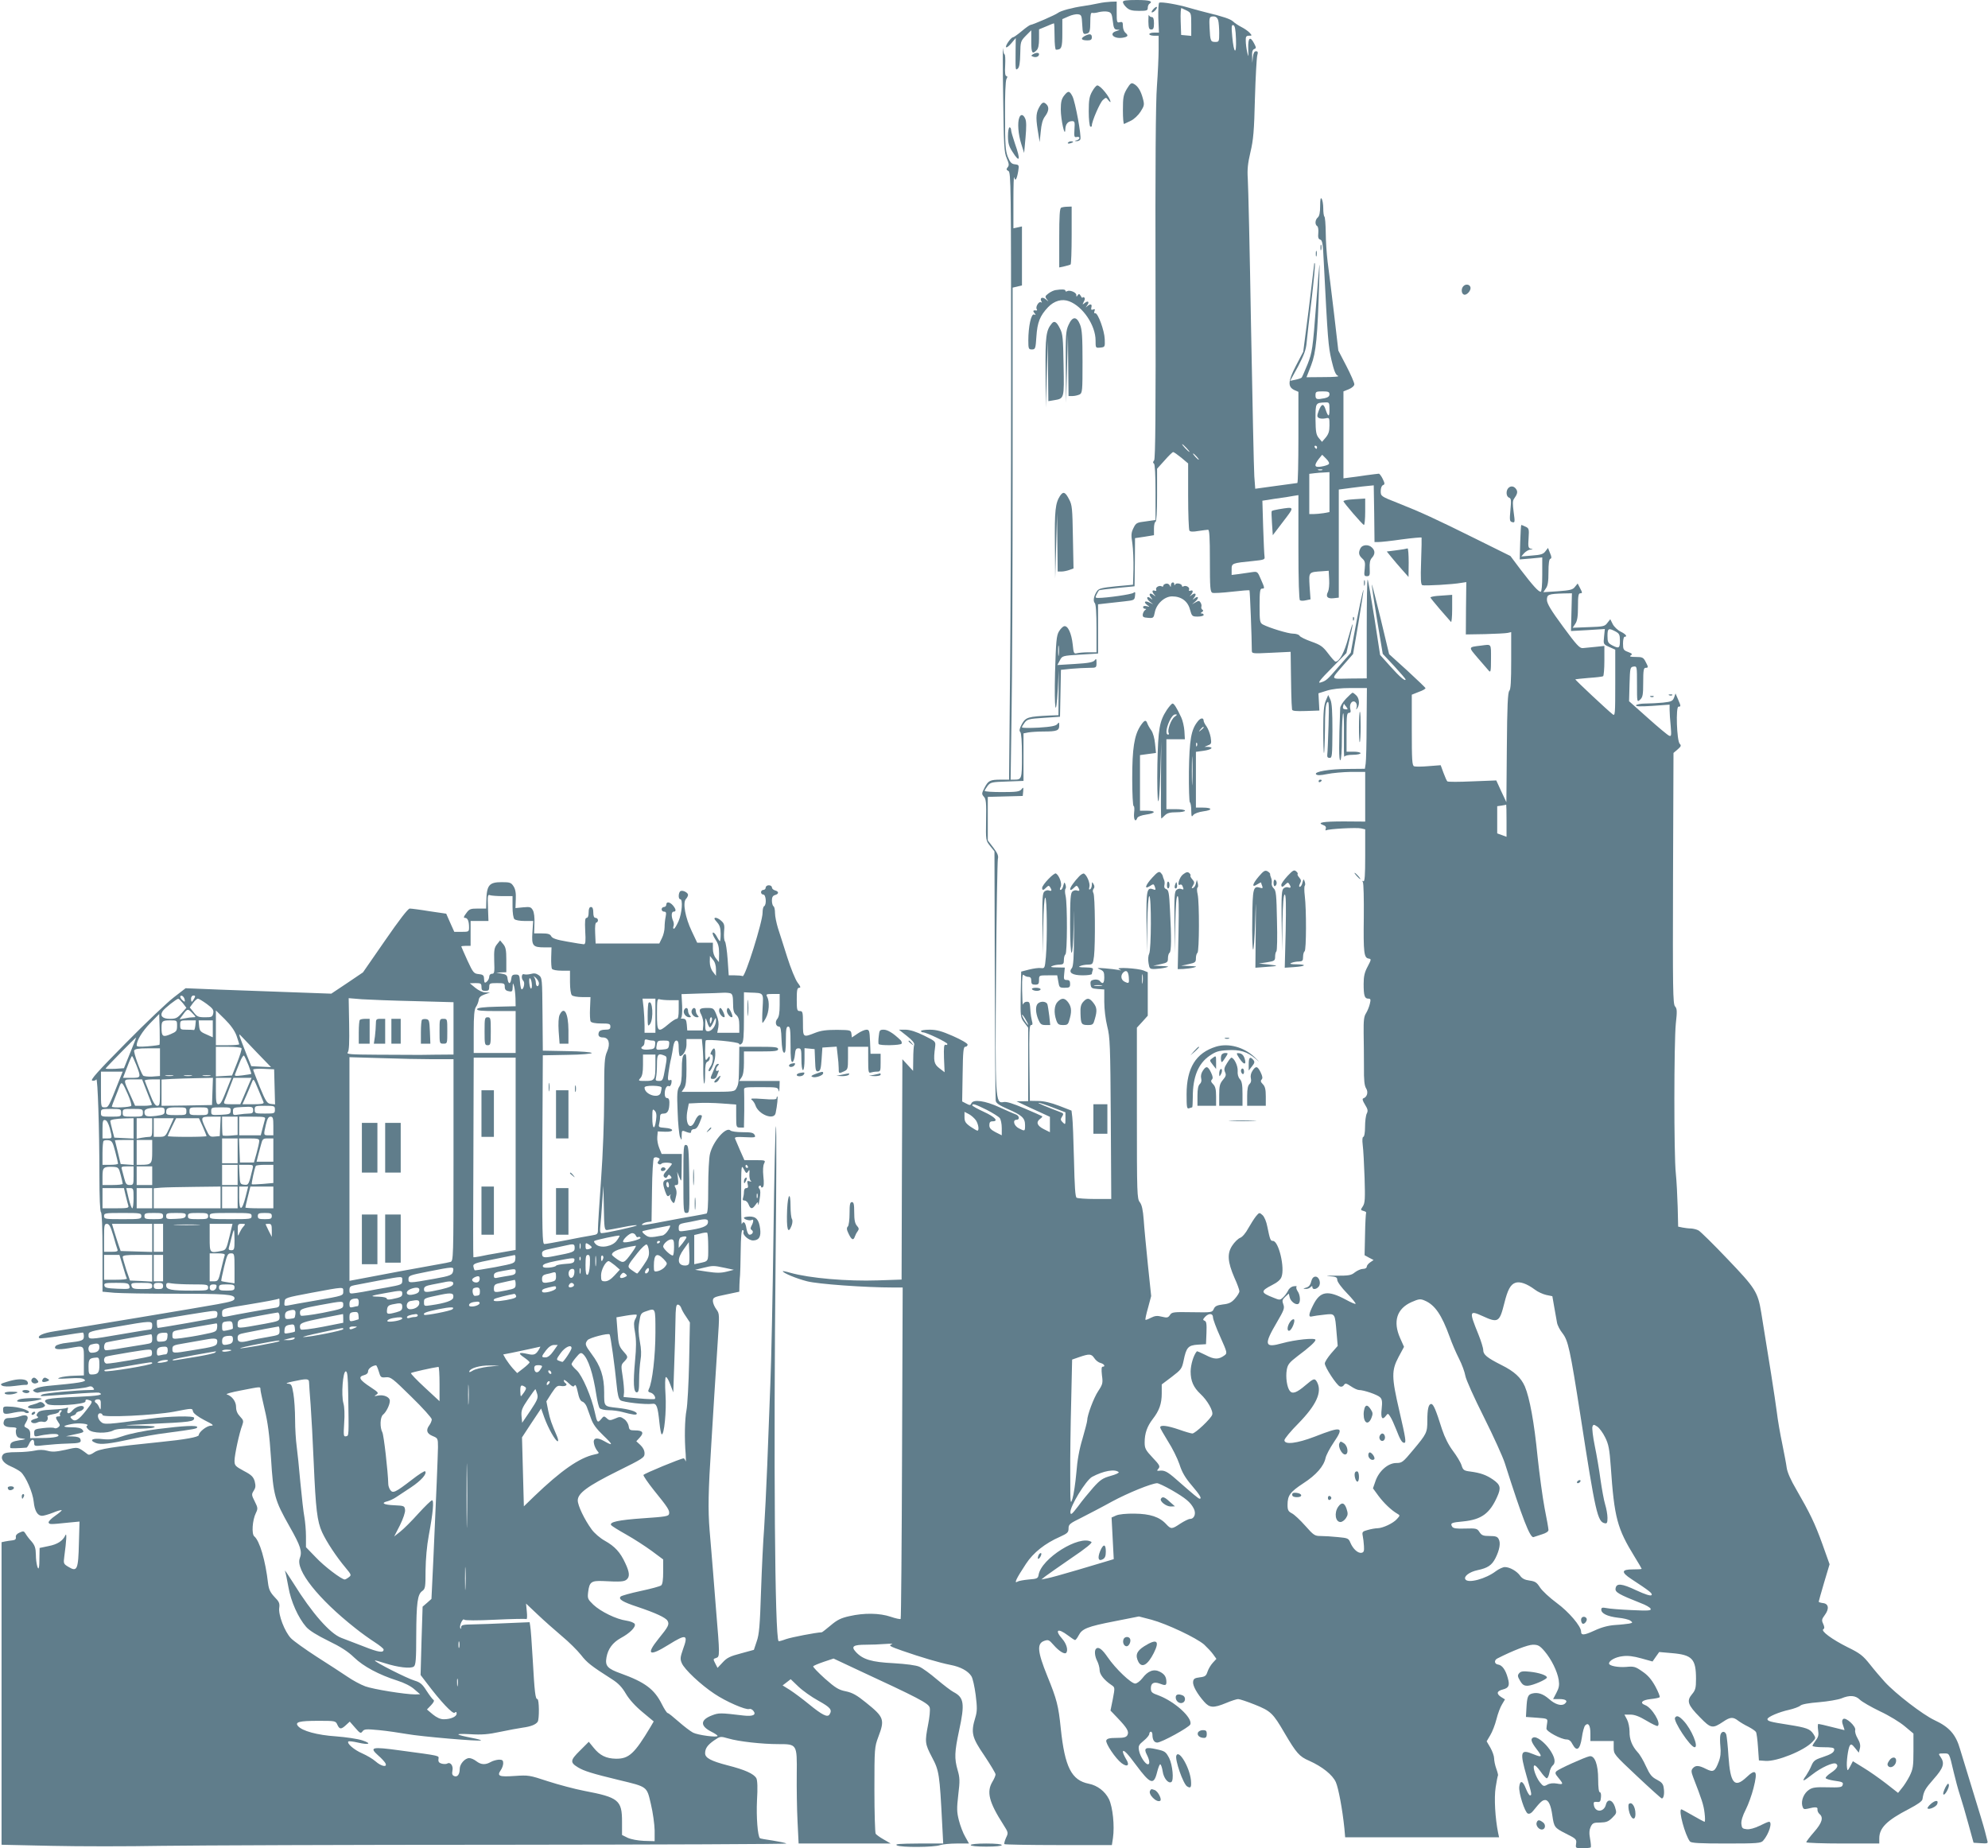 <?xml version="1.0" standalone="no"?>
<!DOCTYPE svg PUBLIC "-//W3C//DTD SVG 20010904//EN"
 "http://www.w3.org/TR/2001/REC-SVG-20010904/DTD/svg10.dtd">
<svg version="1.0" xmlns="http://www.w3.org/2000/svg"
 width="1280pt" height="1190pt" viewBox="0 0 1280 1190"
 preserveAspectRatio="xMidYMid meet">
<g transform="translate(0,1190) scale(0.1,-0.1)"
fill="#607d8b" stroke="none">
<path d="M7230 11887 c0 -8 10 -23 23 -35 18 -17 36 -22 80 -22 50 0 57 2 57
19 0 11 5 23 10 26 27 17 2 25 -80 25 -68 0 -90 -3 -90 -13z"/>
<path d="M7075 11879 c-22 -5 -67 -13 -100 -18 -70 -10 -145 -30 -163 -44 -16
-13 -164 -77 -176 -77 -5 0 -31 -18 -57 -40 -26 -22 -52 -40 -56 -40 -14 0
-53 -57 -45 -64 4 -4 19 8 34 26 l28 33 -1 -85 c-1 -127 -1 -124 15 -111 9 8
14 37 15 94 1 79 3 83 36 117 l35 35 0 -73 c0 -73 6 -84 34 -56 11 10 16 34
16 75 l0 60 46 19 c25 11 48 20 50 20 2 0 4 -38 4 -85 0 -47 4 -85 9 -85 36 0
41 12 41 105 l0 92 39 17 c21 10 49 16 62 14 22 -3 24 -8 27 -65 3 -63 6 -68
36 -57 12 5 16 21 16 71 0 47 3 64 13 60 6 -2 26 0 42 5 17 4 42 6 56 3 24 -5
28 -12 34 -61 5 -46 10 -54 28 -55 21 -1 20 -1 -2 -8 -55 -15 -23 -53 37 -44
35 6 40 14 17 33 -8 7 -15 26 -15 42 0 25 -3 29 -20 25 -19 -5 -20 0 -20 64
l0 69 -37 -1 c-21 -1 -56 -5 -78 -10z"/>
<path d="M7464 11883 c-5 -2 -7 -46 -6 -98 l4 -95 -31 0 c-17 0 -31 -4 -31
-10 0 -5 14 -10 30 -10 l30 0 0 -87 c0 -49 -5 -155 -11 -238 -8 -99 -11 -528
-9 -1273 2 -837 -1 -1126 -9 -1136 -8 -10 -9 -16 -1 -21 6 -4 10 -71 10 -185
l0 -178 -62 -9 c-59 -7 -64 -10 -80 -43 -15 -30 -16 -45 -7 -100 5 -36 8 -110
7 -165 l-3 -100 -109 -10 c-89 -9 -111 -14 -122 -30 -21 -29 -28 -65 -15 -78
7 -7 11 -64 11 -164 l0 -153 -52 0 c-29 0 -62 -3 -74 -6 -19 -5 -22 0 -27 55
-8 73 -31 124 -55 119 -9 -2 -24 -17 -34 -34 -16 -27 -19 -64 -25 -265 -6
-240 6 -312 18 -101 l6 117 -1 -145 -1 -145 -55 -2 c-141 -7 -155 -11 -180
-54 -16 -30 -19 -44 -11 -52 7 -7 11 -62 11 -153 0 -152 -1 -154 -52 -154
l-21 0 6 413 c4 226 7 939 7 1584 l0 1171 30 7 30 7 0 190 0 190 -27 -6 -28
-6 0 175 c0 97 2 166 5 153 7 -29 17 -13 26 40 6 39 5 41 -21 44 -22 2 -31 12
-46 48 -15 39 -18 76 -18 263 -1 133 3 226 9 238 8 13 7 19 0 19 -8 0 -11 23
-8 70 2 39 0 70 -4 70 -4 0 -8 17 -10 38 -2 20 -2 -120 1 -313 4 -314 6 -355
23 -394 15 -35 16 -46 6 -58 -10 -12 -9 -17 5 -24 16 -9 17 -96 17 -1312 0
-716 -3 -1596 -7 -1954 l-6 -653 -53 0 c-70 0 -81 -6 -105 -52 -19 -37 -19
-41 -4 -58 14 -15 16 -40 14 -150 -2 -131 -2 -132 26 -167 l28 -35 2 -792 c1
-435 4 -801 6 -813 2 -16 23 -30 78 -54 92 -40 111 -58 111 -104 0 -40 -1 -40
-40 -20 -32 16 -42 55 -15 55 23 0 18 28 -6 35 -12 4 -59 25 -105 46 -91 42
-169 53 -180 24 -5 -12 -10 -13 -32 -1 l-27 14 3 176 c2 146 5 176 17 176 8 0
15 6 15 14 0 8 -40 31 -94 55 -73 32 -106 41 -150 41 -31 0 -56 -4 -56 -8 0
-5 6 -9 13 -9 22 0 157 -65 157 -75 0 -6 -6 -8 -12 -5 -10 3 -12 -17 -10 -86
l4 -91 -34 26 c-35 27 -39 48 -27 138 4 35 3 35 -71 72 -51 25 -89 37 -118 38
l-44 0 52 -41 c34 -27 50 -46 46 -56 -3 -8 -6 -49 -6 -91 l-1 -77 -34 37 -35
38 0 -43 c0 -23 -1 -342 -3 -709 l-2 -667 -150 -5 c-203 -7 -442 14 -567 49
-27 8 -48 12 -48 10 0 -11 89 -48 157 -65 69 -18 373 -40 556 -40 l59 0 -4
-1064 c-2 -585 -6 -1067 -9 -1070 -3 -3 -32 3 -64 14 -71 24 -170 26 -266 4
-55 -12 -80 -25 -121 -60 -29 -24 -54 -44 -57 -44 -36 -1 -196 -32 -230 -44
-24 -9 -46 -15 -48 -13 -24 25 -33 1162 -19 2477 5 465 6 842 2 839 -4 -3 -11
-321 -16 -705 -5 -384 -14 -814 -20 -954 -5 -140 -14 -376 -20 -525 -6 -148
-15 -331 -20 -405 -6 -74 -15 -256 -20 -405 -7 -221 -12 -280 -28 -324 l-18
-54 -84 -23 c-69 -18 -90 -28 -117 -58 l-33 -35 -15 29 c-14 27 -14 29 7 35
23 8 23 16 -2 315 -5 63 -14 171 -19 240 -6 69 -15 188 -22 265 -11 137 -9
250 11 560 5 83 14 222 19 310 6 88 16 242 22 343 12 181 12 183 -9 212 -12
16 -22 40 -22 53 0 23 7 26 85 42 l85 18 1 46 c1 25 3 53 4 61 1 8 3 77 4 153
1 92 5 137 12 137 6 0 9 -6 6 -13 -7 -19 36 -56 64 -54 37 2 50 25 43 77 -8
58 -26 78 -70 77 -19 -1 -34 -4 -34 -8 0 -11 38 -21 50 -14 13 8 13 -11 -1
-37 -8 -15 -8 -22 1 -28 15 -9 5 -30 -14 -30 -8 0 -16 17 -20 40 -6 40 -19 52
-30 28 -2 -7 -5 77 -4 186 0 192 1 199 17 168 15 -28 18 -30 28 -14 9 14 10
11 8 -18 -1 -19 3 -39 9 -43 7 -6 4 -6 -8 -3 -15 5 -17 2 -12 -19 5 -18 2 -25
-9 -25 -9 0 -15 -9 -15 -24 0 -13 -3 -31 -6 -40 -4 -11 -1 -16 10 -16 9 0 21
-11 26 -25 12 -31 24 -32 44 -3 15 21 16 21 17 3 1 -11 5 4 10 34 6 36 6 58
-1 66 -8 9 -8 15 0 20 5 3 10 1 10 -5 0 -6 5 -8 11 -4 7 4 9 27 4 70 -4 39 -2
70 5 83 10 20 8 21 -58 21 l-69 0 -28 63 c-15 34 -29 68 -32 75 -5 11 9 13 65
10 64 -3 69 -2 61 14 -8 15 -23 18 -77 18 -38 0 -73 5 -79 11 -28 28 -114 -72
-132 -152 -6 -24 -11 -120 -11 -212 0 -125 -3 -169 -12 -171 -7 -2 -44 -9 -83
-16 -38 -6 -113 -20 -165 -30 -152 -29 -176 -33 -165 -22 6 6 21 12 35 14 l25
3 3 200 c1 110 7 204 12 209 5 5 16 6 25 2 14 -5 15 -9 6 -20 -9 -11 -9 -16 0
-21 6 -4 14 -3 18 2 5 9 58 9 67 0 2 -2 -11 -19 -29 -39 -25 -27 -29 -38 -20
-47 9 -8 14 -7 21 5 7 13 10 13 20 1 10 -12 7 -16 -18 -20 -34 -7 -37 -21 -17
-79 11 -31 16 -35 27 -25 10 9 11 9 6 0 -4 -7 0 -23 8 -35 16 -23 18 -21 30
35 4 15 2 36 -4 47 -9 16 -8 20 5 20 12 0 14 9 10 43 l-5 42 14 -35 c14 -34
14 -33 15 58 l1 92 -65 0 -65 0 -15 37 c-9 21 -15 53 -13 73 l3 35 48 -2 c61
-2 59 21 -2 25 -39 3 -42 5 -37 25 3 12 6 32 6 45 0 17 6 22 24 22 25 0 36 21
36 73 0 17 -5 27 -15 27 -10 0 -15 10 -15 28 0 33 14 57 28 48 5 -3 12 6 15
20 3 19 1 24 -11 19 -12 -4 -14 3 -8 47 4 29 11 71 17 93 5 22 11 57 14 78 4
23 11 37 20 37 11 0 15 -13 15 -50 0 -27 4 -50 8 -50 20 0 42 39 42 73 l0 37
49 0 50 0 5 -52 c3 -29 5 -92 4 -141 0 -48 2 -90 6 -94 3 -3 6 25 6 64 0 54 4
72 15 77 8 3 15 13 15 23 0 15 -2 15 -15 -3 -13 -17 -14 -13 -15 47 0 36 2 68
4 70 10 10 211 -10 214 -21 3 -8 8 -8 18 1 11 9 14 46 14 171 l0 159 38 -2
c91 -3 88 2 82 -100 -3 -50 -3 -92 -1 -95 2 -2 12 12 22 31 21 38 25 105 9
136 -10 17 -7 19 35 19 l45 0 0 -72 c0 -50 -5 -76 -15 -88 -17 -19 -10 -50 11
-50 10 0 14 -21 16 -82 2 -54 7 -83 16 -86 9 -3 12 18 12 82 0 70 3 86 15 86
12 0 15 -20 15 -116 0 -88 3 -115 13 -112 6 3 13 23 15 46 3 34 7 42 23 42 17
0 19 -7 19 -70 0 -40 4 -70 10 -70 6 0 10 30 10 71 l0 70 33 -3 32 -3 3 -73
c2 -63 5 -73 20 -70 14 3 18 18 22 78 l5 75 46 3 46 3 6 -53 c4 -29 7 -68 7
-85 0 -37 0 -37 35 -21 23 11 25 16 25 85 l0 73 65 0 65 0 0 -86 c0 -74 2 -85
16 -80 9 3 27 6 40 6 23 0 24 3 24 58 l0 57 -32 0 -33 0 -3 78 c-3 70 -5 77
-23 77 -11 0 -37 -11 -57 -25 l-37 -25 -3 24 c-3 23 -6 24 -93 25 -67 0 -102
-4 -140 -19 -79 -31 -79 -31 -79 60 0 73 -2 80 -20 80 -18 0 -20 7 -20 75 0
61 3 75 16 75 11 0 9 8 -11 34 -14 19 -44 92 -66 162 -23 71 -49 156 -60 188
-10 33 -19 76 -19 97 0 21 -4 41 -10 44 -5 3 -10 20 -10 37 0 21 6 31 20 35
26 7 26 23 0 30 -11 3 -20 12 -20 19 0 8 -9 14 -20 14 -11 0 -20 -7 -20 -15 0
-8 -7 -15 -15 -15 -8 0 -15 -7 -15 -15 0 -8 7 -15 15 -15 17 0 22 -65 5 -75
-6 -3 -10 -22 -10 -42 0 -58 -112 -414 -128 -408 -8 3 -31 5 -52 5 l-38 0 -7
103 c-4 56 -12 108 -17 115 -6 6 -8 34 -6 62 4 41 2 53 -17 70 -20 19 -45 27
-45 15 0 -3 9 -15 20 -27 14 -16 20 -36 20 -70 0 -26 -2 -48 -5 -48 -2 0 -12
14 -20 30 -9 17 -20 28 -25 25 -5 -3 2 -22 15 -42 19 -28 25 -48 25 -92 l-1
-56 -19 24 c-12 14 -20 38 -20 62 l0 39 -50 0 -51 0 -35 74 c-42 88 -59 183
-38 207 8 8 14 21 14 27 0 14 -31 31 -47 25 -15 -5 -18 -53 -3 -53 18 0 11
-90 -11 -141 -12 -27 -25 -49 -30 -49 -5 0 -6 7 -3 15 4 8 3 23 -1 33 -14 30
-13 62 2 62 18 0 16 16 -4 40 -21 24 -43 26 -43 5 0 -8 -7 -15 -15 -15 -8 0
-15 -7 -15 -15 0 -8 7 -15 16 -15 13 0 15 -7 10 -32 -4 -18 -7 -49 -7 -68 0
-19 -7 -51 -17 -70 l-17 -35 -205 0 -205 0 -3 68 c-2 42 1 67 8 67 5 0 10 7
10 15 0 8 -7 15 -15 15 -10 0 -15 11 -15 35 0 24 -5 35 -15 35 -10 0 -15 -11
-15 -35 0 -22 -5 -35 -13 -35 -10 0 -12 -19 -9 -85 4 -66 2 -85 -9 -85 -7 0
-55 8 -106 17 -70 12 -97 21 -104 35 -7 14 -22 18 -60 18 l-50 0 2 63 c2 37
-2 72 -10 86 -12 21 -18 23 -62 19 l-50 -5 2 58 c2 40 -3 65 -15 83 -15 23
-23 26 -75 26 -83 0 -98 -19 -100 -127 l-1 -43 -53 0 c-48 0 -56 -3 -75 -30
-17 -22 -19 -30 -8 -30 17 0 26 -21 26 -61 0 -28 -2 -29 -48 -29 l-47 0 -26
58 -26 59 -109 16 c-60 10 -117 17 -126 17 -11 0 -68 -74 -159 -206 l-142
-205 -102 -69 -102 -68 -249 9 c-137 5 -348 13 -469 17 l-220 9 -75 -58 c-41
-31 -181 -164 -310 -295 -181 -183 -231 -239 -216 -242 10 -2 22 1 26 8 9 14
20 -321 20 -616 0 -144 4 -235 10 -239 6 -4 10 -101 10 -259 l0 -253 77 -7
c42 -3 212 -6 378 -6 342 0 395 -4 395 -30 0 -15 -20 -21 -112 -38 -109 -20
-895 -151 -1048 -174 -71 -11 -112 -29 -97 -44 4 -4 66 3 139 15 73 12 136 21
141 21 4 0 7 -11 7 -24 0 -27 -10 -31 -107 -42 -35 -3 -68 -13 -74 -20 -18
-22 13 -27 84 -15 104 18 97 24 97 -82 l0 -93 -62 -2 c-35 -1 -76 -6 -93 -12
-23 -8 -9 -9 58 -5 67 4 92 2 102 -9 14 -13 -34 -21 -242 -40 -29 -3 -62 -10
-74 -17 -20 -10 -20 -12 -6 -21 10 -5 21 -7 26 -4 5 3 72 10 149 16 77 5 152
14 165 19 19 7 29 6 37 -5 11 -12 7 -14 -21 -14 -88 -1 -291 -20 -307 -29 -15
-9 -15 -10 3 -10 11 0 94 6 185 13 91 7 171 11 177 9 36 -14 -1 -21 -139 -27
-208 -9 -231 -15 -193 -46 21 -18 245 -3 245 16 0 15 6 16 32 6 15 -6 11 -15
-27 -63 -50 -64 -72 -76 -93 -55 -12 12 -11 15 7 21 11 3 21 10 21 15 0 4 11
11 25 14 14 4 25 14 25 22 0 22 -49 10 -72 -16 -22 -27 -41 -26 -33 1 5 15 4
19 -5 14 -6 -4 -49 -9 -93 -11 -63 -3 -85 -8 -94 -21 -10 -13 -10 -19 -1 -24
8 -5 2 -10 -15 -14 -15 -4 -27 -11 -27 -15 0 -14 24 -18 43 -8 10 5 26 6 36 3
19 -6 36 18 26 35 -2 4 13 10 35 14 22 3 40 11 40 16 0 6 5 10 11 10 8 0 9 -4
0 -13 -6 -8 -8 -17 -4 -20 3 -4 -1 -7 -10 -7 -21 0 -21 -9 -2 -37 13 -18 13
-22 0 -33 -8 -6 -19 -9 -25 -5 -6 4 -38 4 -71 0 -55 -6 -59 -9 -59 -32 0 -21
4 -24 23 -20 53 13 117 18 128 11 22 -13 -20 -23 -101 -23 l-76 -1 1 27 c0 18
-7 31 -22 38 -20 10 -20 12 -5 38 23 37 6 54 -39 38 -17 -6 -47 -11 -65 -11
-25 0 -34 -5 -39 -21 -9 -26 8 -39 53 -39 21 0 31 -4 27 -11 -4 -5 -4 -21 -1
-34 5 -18 14 -25 39 -27 28 -4 26 -5 -20 -12 -38 -6 -53 -13 -56 -27 -3 -11
-2 -21 1 -23 6 -2 55 -1 103 3 3 1 11 12 17 26 14 31 32 33 32 4 0 -21 3 -22
68 -14 37 4 102 9 145 10 83 2 93 6 84 30 -4 10 -21 15 -49 16 l-43 1 45 10
c72 15 74 16 60 33 -8 10 -31 15 -68 15 -63 0 -63 9 0 21 46 9 118 1 99 -11
-8 -4 -4 -13 10 -26 25 -23 120 -25 159 -4 17 9 59 13 130 11 58 -1 116 2 130
8 19 7 -4 10 -95 12 -119 2 -118 2 60 10 279 13 295 15 295 40 0 14 -161 11
-285 -6 -280 -38 -294 -39 -315 -20 -24 21 -26 55 -5 55 8 0 15 -5 15 -11 0
-18 333 -2 458 21 125 24 119 24 125 1 3 -12 33 -34 73 -55 58 -29 64 -35 41
-36 -26 0 -77 -41 -77 -60 0 -13 -89 -29 -250 -45 -307 -31 -393 -44 -424 -67
-19 -13 -33 -18 -41 -12 -67 50 -60 48 -143 29 -61 -13 -85 -15 -117 -6 -26 7
-54 7 -80 1 -22 -5 -74 -10 -116 -10 -55 0 -80 -4 -89 -15 -20 -24 -1 -55 48
-76 26 -11 55 -28 66 -37 33 -30 77 -132 83 -191 6 -60 25 -91 54 -91 10 0 42
9 70 20 28 12 54 19 56 16 2 -2 -16 -18 -42 -36 -25 -17 -44 -37 -42 -43 4
-13 10 -13 125 -1 l74 7 -4 -141 c-4 -168 -11 -185 -67 -151 -32 19 -33 22
-27 67 14 103 17 157 7 137 -16 -36 -51 -59 -109 -70 l-57 -12 -1 -54 c0 -30
-1 -61 -3 -69 -5 -31 -20 25 -20 79 -1 43 -6 60 -28 86 -16 17 -33 40 -39 51
-10 16 -14 17 -38 6 -17 -7 -26 -18 -24 -29 2 -13 -4 -19 -22 -21 -14 -1 -35
-5 -47 -7 l-23 -5 0 -974 0 -974 323 -7 c177 -4 495 -4 707 0 212 3 1205 7
2208 7 1003 1 1819 4 1815 8 -4 4 -44 12 -87 19 -44 6 -81 13 -83 15 -15 14
-24 139 -19 243 5 81 3 129 -4 143 -16 29 -74 55 -184 83 -108 28 -146 48
-146 78 0 31 15 53 58 83 40 27 40 27 93 12 64 -19 215 -36 319 -36 122 0 122
1 120 -194 -1 -88 1 -225 5 -303 l7 -143 296 0 297 0 -45 26 c-25 14 -48 31
-52 37 -4 7 -8 135 -8 284 0 267 1 274 25 339 43 113 37 128 -80 222 -58 47
-86 63 -129 72 -46 9 -67 22 -135 82 -44 40 -78 75 -75 79 2 4 33 17 68 29
l63 21 149 -70 c397 -184 463 -218 470 -246 4 -14 -1 -63 -10 -108 -22 -114
-21 -124 25 -212 46 -86 49 -111 65 -422 l7 -133 -159 0 c-124 -1 -155 -3
-139 -12 24 -14 240 -13 279 2 15 5 63 10 106 10 l79 0 -24 43 c-14 23 -32 71
-41 106 -14 55 -14 77 -4 165 11 89 10 110 -4 158 -22 76 -20 118 9 254 38
175 32 214 -35 249 -16 8 -64 45 -107 81 -43 37 -94 74 -113 82 -22 10 -85 18
-166 23 -143 7 -199 24 -244 73 -32 35 -17 46 66 46 34 0 90 2 125 5 37 3 54
1 39 -3 -20 -7 -10 -13 70 -41 118 -41 238 -77 310 -91 63 -12 112 -38 134
-72 9 -13 21 -68 28 -121 10 -81 10 -105 -2 -145 -30 -98 -23 -128 58 -246 39
-59 72 -113 72 -121 0 -8 -9 -29 -20 -47 -39 -65 -23 -131 70 -276 33 -52 33
-53 17 -86 -8 -19 -13 -37 -10 -40 4 -3 161 -6 349 -6 l343 0 7 46 c11 77 -1
198 -26 250 -25 50 -74 88 -130 99 -111 22 -154 107 -180 355 -15 147 -25 187
-87 339 -64 158 -68 209 -19 226 26 9 31 6 60 -27 33 -38 69 -61 80 -51 15 15
4 58 -24 90 -52 59 -30 73 36 23 21 -16 42 -30 46 -30 4 0 14 13 23 30 22 43
56 57 231 91 l157 31 81 -21 c99 -27 288 -116 339 -160 20 -19 47 -47 58 -63
l21 -29 -23 -25 c-13 -14 -28 -39 -34 -57 -9 -28 -16 -33 -50 -37 -32 -4 -41
-9 -43 -28 -4 -24 25 -77 71 -129 35 -40 60 -42 142 -8 33 14 68 25 77 25 10
0 58 -16 108 -36 102 -41 116 -54 191 -183 76 -129 95 -151 158 -178 85 -38
151 -91 172 -138 17 -39 42 -172 55 -297 l5 -58 496 0 495 0 -6 28 c-19 93
-27 225 -16 294 6 39 13 74 15 76 2 2 -3 22 -11 44 -8 22 -14 52 -14 67 0 14
-11 45 -24 68 l-24 41 23 39 c13 21 31 67 40 103 9 36 25 79 36 96 l19 32 -26
16 c-31 21 -27 38 13 48 38 10 45 26 31 74 -14 52 -36 82 -61 86 -25 3 -29 27
-7 39 100 51 198 89 230 89 33 0 44 -6 75 -42 44 -52 82 -129 91 -185 5 -33 2
-51 -15 -83 l-21 -40 40 0 c43 0 57 -12 35 -30 -21 -17 -62 -5 -102 31 -38 33
-72 44 -107 35 -28 -7 -34 -20 -38 -96 l-3 -55 70 -5 c68 -5 70 -6 67 -30 -2
-14 -5 -32 -5 -40 -2 -18 95 -70 130 -70 15 0 28 -10 38 -31 27 -50 48 -35 60
43 5 37 15 73 22 79 20 20 33 -1 33 -52 l0 -49 75 0 75 0 0 -43 c0 -42 2 -44
152 -185 83 -78 154 -142 158 -142 12 0 18 33 12 68 -3 26 -13 37 -44 53 -33
17 -45 32 -70 86 -16 36 -40 77 -54 91 -36 40 -53 83 -52 133 0 25 -7 60 -16
77 l-17 32 39 0 c27 0 58 -12 103 -39 35 -21 68 -37 72 -34 25 15 -36 117 -80
134 -38 14 -22 33 35 39 28 3 54 8 58 12 3 4 -9 35 -28 70 -25 45 -48 72 -84
96 -44 31 -54 34 -104 29 -53 -4 -110 7 -110 22 0 19 42 42 87 47 34 5 71 0
121 -14 l72 -20 21 30 22 31 80 -7 c133 -11 157 -37 157 -167 0 -58 -4 -72
-26 -98 -36 -43 -27 -69 51 -148 71 -73 81 -75 151 -28 44 30 63 31 95 6 13
-10 43 -28 66 -39 23 -12 45 -27 49 -34 4 -6 10 -50 13 -97 l6 -86 43 -3 c72
-5 249 66 301 122 23 24 23 26 7 51 -22 33 -43 41 -163 60 -116 18 -133 23
-133 36 0 14 75 46 140 60 30 7 63 19 72 27 10 9 56 17 121 22 57 5 121 16
142 24 54 23 92 20 120 -8 13 -13 72 -47 130 -75 58 -27 130 -71 160 -97 l55
-46 0 -112 c0 -100 -3 -117 -25 -162 -14 -27 -36 -62 -50 -78 l-24 -30 -78 61
c-43 33 -108 79 -145 101 l-68 42 -17 -33 c-17 -31 -18 -31 -21 -8 -5 33 7
123 18 141 8 12 14 10 34 -15 l24 -30 7 27 c5 20 1 38 -14 64 -12 20 -19 44
-16 54 7 24 -62 87 -78 71 -8 -8 -8 -20 0 -41 6 -17 10 -30 9 -30 -2 0 -38 9
-81 20 -43 11 -82 20 -87 20 -4 0 -5 -18 -2 -39 5 -32 2 -45 -15 -67 -11 -15
-21 -31 -21 -35 0 -5 32 -9 70 -9 53 0 70 -3 70 -14 0 -19 -18 -31 -78 -51
-46 -15 -56 -23 -69 -54 -8 -20 -24 -48 -34 -63 -31 -43 -22 -42 39 6 57 45
136 81 153 70 19 -11 8 -32 -31 -58 -23 -15 -38 -31 -35 -35 2 -5 26 -12 52
-16 58 -8 64 -11 56 -31 -4 -12 -23 -14 -97 -12 -73 2 -96 -1 -117 -15 -34
-22 -53 -68 -45 -103 6 -23 11 -25 34 -20 52 13 67 12 64 -5 -1 -9 5 -22 13
-29 27 -22 17 -57 -35 -116 -27 -31 -50 -61 -50 -66 0 -4 106 -8 235 -8 l235
0 0 33 c0 68 49 116 190 189 57 30 86 50 88 63 8 52 16 66 72 130 64 72 73
102 44 143 -15 21 -14 22 20 22 39 0 35 7 65 -120 11 -47 29 -114 41 -150 12
-36 36 -119 54 -185 l33 -120 47 -3 c42 -3 47 -1 42 15 -2 10 -10 38 -16 63
-6 25 -40 137 -75 250 -35 113 -73 238 -85 278 -27 94 -69 142 -164 186 -75
35 -252 171 -321 247 -22 24 -65 74 -94 111 -46 58 -65 73 -145 112 -100 50
-175 105 -156 116 8 5 8 14 -1 34 -11 23 -10 30 10 57 30 40 25 73 -11 77 -16
2 -28 6 -28 9 0 3 16 59 35 124 l35 117 -46 129 c-49 136 -81 201 -168 352
-35 59 -58 111 -62 140 -3 25 -17 96 -29 156 -13 61 -29 153 -35 205 -10 79
-54 359 -100 638 -22 134 -38 158 -217 345 -90 95 -174 177 -186 184 -12 7
-34 12 -48 13 -15 0 -39 3 -55 6 l-29 6 -3 126 c-2 70 -7 168 -12 217 -13 120
-12 845 0 964 9 80 8 97 -5 111 -14 15 -15 112 -13 824 l3 808 27 23 c22 19
24 25 13 36 -19 20 -26 239 -8 239 17 0 16 3 -3 48 l-16 37 -9 -26 c-9 -23
-17 -27 -71 -33 -33 -3 -85 -6 -114 -6 -29 0 -56 -5 -60 -11 -4 -8 25 -9 105
-4 l111 8 0 -34 c0 -19 3 -65 7 -103 5 -62 4 -69 -10 -63 -9 3 -71 55 -137
114 l-121 108 3 110 c3 105 4 110 26 113 22 3 22 2 22 -114 0 -116 0 -117 20
-99 17 16 20 31 20 112 0 76 3 93 15 93 19 0 19 4 0 40 -14 27 -21 30 -63 30
-34 0 -43 3 -32 10 12 8 9 12 -17 22 -30 11 -33 16 -33 55 0 24 5 43 10 43 21
0 8 17 -25 33 -19 9 -42 31 -51 48 l-16 32 -19 -24 c-16 -22 -26 -24 -120 -27
l-103 -4 17 26 c13 19 17 48 17 111 0 69 3 85 15 85 14 0 14 4 -1 32 l-16 31
-17 -21 c-14 -19 -30 -23 -110 -29 l-94 -6 16 24 c13 17 17 45 17 105 0 55 4
84 12 86 9 3 9 12 -2 37 l-13 33 -17 -22 c-13 -18 -30 -23 -86 -27 l-69 -6 19
22 c11 11 29 22 40 22 18 1 19 2 2 6 -16 4 -18 13 -14 68 4 59 2 64 -20 74
-12 6 -25 11 -27 11 -2 0 -5 -50 -7 -111 l-3 -111 73 6 72 7 0 -111 c0 -70 -4
-110 -10 -110 -15 0 -50 39 -129 142 l-66 88 -220 109 c-266 132 -356 173
-502 231 -112 44 -113 45 -113 78 0 19 6 35 14 38 13 5 13 11 -1 40 -9 19 -21
34 -25 34 -5 0 -42 -5 -81 -10 -40 -6 -89 -13 -109 -15 l-38 -5 0 280 0 280
35 14 c21 9 35 22 35 32 0 10 -23 63 -51 117 l-52 100 -28 241 c-16 133 -34
282 -41 331 -6 50 -12 134 -12 187 -1 53 -4 100 -9 104 -4 4 -7 28 -7 53 0 25
-5 53 -10 61 -7 11 -10 -3 -10 -46 0 -42 -5 -65 -15 -74 -18 -15 -20 -46 -4
-56 6 -3 9 -24 7 -45 -3 -28 1 -39 13 -42 13 -4 17 -27 22 -138 26 -509 29
-546 50 -638 17 -72 27 -95 42 -101 12 -5 -27 -8 -91 -8 l-112 -1 30 77 c32
84 41 179 52 542 5 161 3 150 -19 -140 -23 -302 -26 -317 -56 -395 -18 -44
-35 -83 -38 -86 -3 -4 -21 -10 -40 -14 l-34 -7 51 93 c38 73 51 107 55 154 3
33 17 158 32 278 14 120 24 224 21 230 -2 7 -5 3 -5 -8 -1 -11 -17 -141 -35
-290 l-35 -270 -47 -90 c-52 -100 -54 -136 -9 -157 l25 -11 0 -294 c0 -161 -3
-293 -7 -293 -5 -1 -67 -9 -140 -19 l-131 -18 -6 81 c-3 45 -12 477 -21 961
-8 484 -18 914 -21 955 -4 58 0 97 17 170 19 79 24 138 29 345 4 138 11 262
15 278 6 21 4 27 -8 27 -11 0 -17 -12 -20 -37 l-4 -38 -1 41 c-2 30 3 44 13
48 14 5 14 9 0 36 -26 50 -40 38 -38 -32 2 -58 1 -60 -7 -23 -5 22 -9 55 -9
73 -1 26 3 32 21 32 20 0 20 1 4 19 -9 10 -33 27 -53 37 -20 10 -45 27 -54 36
-17 16 -66 32 -169 57 -25 6 -76 20 -115 31 -70 21 -174 39 -191 33z m179 -52
c26 -14 27 -17 27 -88 l0 -74 -32 3 -33 3 -3 88 c-2 49 1 87 5 85 4 -2 20 -10
36 -17z m201 -64 c3 -12 6 -48 6 -79 0 -55 -1 -58 -25 -58 -30 0 -33 5 -37 92
-3 55 -1 68 12 71 24 5 38 -3 44 -26z m114 -118 c4 -107 -14 -96 -24 15 -6 65
-5 78 7 74 10 -3 15 -27 17 -89z m602 -2288 c0 -13 -10 -20 -31 -25 -51 -10
-59 -8 -59 19 0 23 4 25 45 25 37 0 45 -3 45 -19z m0 -98 c0 -50 -8 -50 -25 0
-13 41 -26 39 -44 -7 -12 -33 -12 -39 0 -47 8 -5 26 -6 42 -3 27 6 27 5 27
-45 0 -38 -6 -56 -24 -78 l-24 -28 -21 25 c-17 21 -20 39 -21 122 0 105 0 104
63 107 26 1 27 -1 27 -46z m-920 -248 c13 -14 21 -25 18 -25 -2 0 -15 11 -28
25 -13 14 -21 25 -18 25 2 0 15 -11 28 -25z m840 5 c0 -5 -2 -10 -4 -10 -3 0
-8 5 -11 10 -3 6 -1 10 4 10 6 0 11 -4 11 -10z m-874 -67 l44 -37 0 -211 c0
-115 4 -215 8 -221 5 -8 22 -9 57 -3 28 4 56 8 63 8 9 1 12 -45 12 -199 0
-172 2 -201 16 -207 8 -3 64 0 125 7 60 7 111 11 114 9 3 -4 15 -311 15 -386
0 -22 1 -22 125 -16 l125 6 2 -149 c1 -82 3 -162 4 -179 1 -16 3 -36 3 -43 1
-10 23 -12 89 -10 l87 3 -3 55 -3 56 54 17 c36 11 87 17 156 17 l102 0 -2
-227 c0 -126 -3 -243 -6 -260 l-5 -33 -107 -1 c-121 0 -224 -18 -207 -35 7 -7
28 -7 71 2 33 7 102 13 153 14 l92 0 0 -160 0 -160 -135 1 c-136 0 -179 -7
-136 -23 15 -5 21 -13 17 -24 -3 -8 -2 -13 3 -10 15 9 198 19 225 12 l26 -6 0
-171 c0 -126 -3 -168 -12 -163 -7 5 -8 3 -3 -6 5 -8 7 -109 6 -225 -3 -230 1
-262 31 -267 18 -3 18 -5 -6 -51 -20 -37 -26 -63 -26 -112 0 -76 6 -95 30 -95
15 0 17 -5 10 -33 -4 -18 -15 -45 -24 -60 -14 -21 -17 -46 -16 -129 1 -57 2
-155 2 -218 -1 -85 3 -121 14 -138 15 -23 7 -56 -18 -64 -8 -3 -5 -15 11 -41
18 -29 20 -40 11 -57 -6 -12 -11 -50 -11 -86 0 -37 -5 -64 -11 -64 -6 0 -8
-19 -4 -52 4 -29 9 -124 12 -211 4 -136 3 -162 -11 -184 -16 -23 -15 -25 4
-30 12 -3 19 -8 17 -12 -2 -3 -6 -66 -7 -140 l-3 -133 29 -16 29 -15 -22 -15
c-12 -8 -22 -21 -22 -28 0 -8 -10 -14 -24 -14 -13 0 -36 -10 -52 -22 -24 -20
-39 -22 -123 -22 -53 1 -72 -1 -43 -3 44 -3 52 -7 52 -24 0 -12 27 -49 62 -85
34 -35 59 -66 56 -69 -2 -3 -30 9 -61 26 -119 64 -167 56 -212 -34 -30 -60
-32 -80 -7 -73 9 2 45 8 78 11 72 8 69 12 80 -120 l7 -81 -42 -48 c-22 -26
-41 -55 -41 -65 0 -24 76 -140 97 -148 10 -4 21 0 26 9 9 13 15 12 45 -8 19
-13 42 -24 52 -24 31 0 119 -30 136 -47 13 -13 15 -28 10 -75 -7 -60 4 -76 29
-42 10 14 13 14 26 -7 9 -13 26 -51 39 -84 25 -65 37 -85 51 -85 14 0 11 23
-31 205 -51 219 -51 261 -5 348 l35 65 -25 56 c-48 108 -21 190 73 232 48 21
57 22 85 10 66 -28 109 -91 161 -234 14 -40 41 -103 60 -140 19 -37 37 -87 41
-111 4 -24 56 -140 119 -265 61 -122 122 -256 135 -297 113 -355 163 -484 185
-476 8 3 32 11 55 18 26 8 41 18 41 28 0 9 -11 72 -25 141 -13 69 -33 217 -45
329 -22 224 -51 380 -82 454 -25 57 -68 97 -151 138 -93 47 -117 67 -117 96 0
13 -14 59 -31 101 -61 150 -59 157 27 118 100 -46 109 -40 140 84 21 84 39
119 70 130 29 11 75 -5 127 -44 18 -14 51 -29 73 -34 l39 -8 12 -69 c7 -39 15
-84 18 -101 3 -18 19 -48 35 -68 37 -48 49 -102 116 -531 97 -628 110 -684
157 -693 14 -3 17 4 17 35 0 21 -7 60 -15 86 -8 26 -21 98 -30 160 -8 62 -25
160 -37 218 -12 58 -18 113 -15 123 6 15 8 16 32 0 13 -9 36 -40 50 -69 22
-44 28 -75 36 -186 23 -333 41 -400 155 -585 24 -39 44 -73 44 -75 0 -3 -26
-4 -57 -4 -74 0 -77 -18 -8 -63 116 -76 138 -93 128 -103 -6 -6 -41 5 -97 31
-95 45 -129 48 -134 12 -4 -24 21 -38 162 -94 33 -12 62 -29 64 -37 4 -12 -16
-13 -124 -8 -71 3 -144 9 -161 13 -26 5 -33 3 -33 -10 0 -25 40 -44 107 -52
35 -3 71 -12 80 -19 17 -12 16 -14 -7 -19 -14 -2 -54 -7 -90 -9 -44 -3 -87
-14 -134 -36 -68 -31 -86 -32 -86 -6 0 34 -79 127 -157 184 -45 33 -93 78
-107 99 -21 33 -31 40 -67 45 -31 4 -49 13 -62 32 -22 30 -67 55 -98 55 -12 0
-38 -12 -57 -26 -65 -50 -180 -81 -197 -53 -12 19 26 48 78 59 66 14 92 31
116 78 26 52 34 97 21 121 -8 17 -20 21 -59 21 -41 0 -51 4 -65 25 -15 24 -21
25 -92 23 -56 -2 -77 1 -84 12 -14 23 -5 27 72 34 117 12 170 51 218 159 26
58 21 77 -28 111 -43 29 -78 42 -144 51 -42 5 -48 9 -58 41 -6 19 -31 60 -55
92 -28 37 -53 87 -70 138 -41 130 -56 164 -70 164 -17 0 -25 -32 -25 -108 0
-76 -4 -84 -92 -189 -65 -78 -71 -83 -108 -83 -53 0 -112 -52 -134 -117 l-16
-46 35 -48 c35 -47 83 -93 121 -115 19 -11 19 -12 -1 -34 -24 -28 -91 -59
-125 -60 -14 0 -42 -5 -63 -11 -34 -9 -38 -13 -33 -37 3 -15 7 -45 8 -67 2
-32 -1 -40 -15 -43 -23 -5 -55 24 -72 64 -12 29 -16 31 -81 37 -38 4 -88 7
-111 7 -38 0 -45 5 -99 66 -32 36 -70 72 -86 80 -23 12 -28 21 -28 54 0 61 16
83 101 139 84 54 133 111 144 164 4 18 27 62 52 99 70 103 55 107 -124 37
-113 -43 -193 -53 -193 -22 0 9 40 58 90 108 116 119 154 202 120 266 -15 27
-22 24 -74 -20 -57 -49 -85 -59 -102 -36 -18 24 -27 88 -19 135 6 34 16 47 68
87 78 58 117 94 117 106 0 15 -133 1 -215 -22 -114 -32 -119 -10 -33 136 45
77 50 90 41 114 -9 24 -7 31 12 49 l23 21 6 -25 c7 -27 40 -51 56 -41 15 9 12
58 -5 81 -8 12 -11 25 -7 29 4 4 -4 5 -18 3 -15 -2 -30 -13 -37 -29 -7 -14
-21 -33 -32 -43 -19 -18 -22 -18 -63 -1 -82 32 -83 42 -7 81 32 16 54 34 60
52 23 58 -18 232 -55 232 -16 0 -19 8 -36 91 -6 33 -19 64 -31 75 -20 18 -21
18 -42 -7 -12 -15 -34 -50 -50 -78 -16 -30 -38 -56 -52 -61 -13 -5 -36 -27
-51 -50 -34 -51 -30 -105 14 -207 18 -39 32 -78 32 -87 0 -9 -13 -30 -29 -48
-22 -25 -39 -33 -77 -37 -39 -5 -51 -11 -59 -29 -10 -23 -13 -23 -139 -21
-121 2 -131 1 -143 -18 -12 -18 -19 -19 -52 -11 -30 8 -45 6 -71 -7 -17 -9
-33 -15 -35 -13 -2 2 5 37 17 78 l20 75 -21 200 c-11 110 -24 241 -27 290 -5
65 -12 97 -25 114 -18 22 -19 53 -19 574 l0 550 35 38 35 39 0 140 0 140 -27
11 c-38 15 -186 23 -158 9 18 -9 17 -10 -5 -5 -14 3 -52 7 -85 10 -52 4 -57 3
-32 -7 23 -10 27 -18 27 -50 0 -40 -10 -48 -29 -24 -6 7 -22 11 -37 8 -20 -4
-25 -10 -22 -31 3 -23 8 -26 46 -29 l42 -3 0 -80 c0 -46 8 -113 19 -157 18
-70 20 -123 23 -595 l3 -517 -105 0 c-58 0 -111 4 -118 8 -9 6 -13 70 -17 243
-3 129 -8 253 -11 276 l-5 42 -80 31 c-52 20 -99 31 -134 31 l-54 1 -3 244
c-2 200 -1 244 11 244 10 0 11 7 5 28 -4 15 -8 41 -9 57 -4 61 -5 65 -24 65
-11 0 -22 -8 -24 -17 -3 -10 -5 31 -6 92 -1 85 2 106 11 97 7 -7 20 -12 30
-12 13 0 18 -8 18 -25 0 -20 5 -25 25 -25 21 0 25 5 25 30 0 30 0 30 59 30
l58 0 7 -40 c6 -38 8 -40 41 -40 31 0 35 3 35 25 0 19 -5 25 -21 25 -19 0 -21
5 -17 40 l4 40 -51 1 c-37 0 -45 3 -30 9 11 5 32 9 48 9 23 1 27 5 27 30 0 17
5 33 10 36 12 8 13 324 1 377 -5 20 -5 40 -1 45 4 4 4 17 0 28 -6 17 -7 17
-14 -8 -3 -15 -11 -27 -17 -27 -6 0 -6 6 0 19 11 19 -8 73 -30 87 -12 7 -89
-73 -89 -93 0 -17 8 -17 27 3 13 13 17 13 24 2 13 -20 11 -28 -6 -22 -8 4 -22
1 -30 -6 -13 -10 -15 -45 -13 -209 l3 -196 2 183 c2 110 7 182 13 182 11 0 14
-263 4 -382 -7 -73 -7 -74 -33 -71 -14 2 -48 -3 -76 -10 l-50 -13 -3 -147 c-2
-144 -2 -148 23 -181 l25 -33 0 -236 0 -237 -37 -1 -38 0 40 -19 c22 -11 70
-33 108 -50 l67 -31 0 -50 0 -49 -40 20 c-43 22 -51 45 -23 66 10 7 16 14 13
17 -3 2 -54 25 -113 50 -78 33 -116 45 -136 41 -52 -11 -54 14 -48 819 3 397
9 733 12 747 5 19 -2 36 -29 72 l-36 47 0 140 0 140 113 3 112 3 3 30 c2 27 1
28 -11 13 -12 -15 -31 -18 -126 -18 -61 0 -111 3 -111 8 0 4 9 18 19 32 18 23
27 25 125 28 l106 4 0 153 0 153 31 6 c17 3 62 6 99 6 85 0 100 6 100 38 0 22
-2 24 -12 10 -10 -12 -40 -18 -120 -23 -60 -3 -108 -3 -108 2 0 4 8 18 18 31
16 21 29 24 122 30 l105 7 3 151 3 151 67 7 c37 3 88 6 115 6 46 0 47 1 47 32
0 27 -2 30 -12 16 -10 -12 -40 -18 -126 -23 l-114 -7 16 30 c15 29 15 30 131
37 l115 7 0 158 0 159 53 6 c28 3 81 9 117 13 63 7 65 8 68 36 3 24 1 28 -10
19 -11 -10 -172 -33 -228 -33 -18 0 -19 3 -9 23 6 12 13 24 15 26 2 2 54 9
116 15 l113 11 2 155 1 155 61 9 61 10 0 43 c0 24 5 43 10 43 6 0 10 64 10
171 l0 171 48 53 c26 30 51 54 55 54 5 1 28 -16 53 -36z m99 7 c10 -11 16 -20
13 -20 -3 0 -13 9 -23 20 -10 11 -16 20 -13 20 3 0 13 -9 23 -20z m850 -49
c-6 -5 -27 -12 -47 -15 -45 -8 -50 6 -17 49 l22 27 26 -26 c16 -16 22 -29 16
-35z m-42 -38 c-7 -2 -19 -2 -25 0 -7 3 -2 5 12 5 14 0 19 -2 13 -5z m47 -142
l0 -128 -37 -7 c-21 -3 -50 -6 -65 -6 l-28 0 0 129 0 130 33 4 c17 2 47 5 65
5 l32 2 0 -129z m316 -321 c15 0 82 7 150 17 68 9 125 14 127 12 1 -2 0 -71
-3 -153 -4 -118 -2 -150 8 -154 15 -5 197 5 250 15 l33 5 -2 -168 -1 -169 123
2 c68 2 134 5 147 8 l22 5 0 -183 c0 -133 -3 -186 -12 -195 -10 -10 -14 -100
-16 -365 l-3 -352 -33 70 -32 70 -155 -6 c-85 -4 -157 -4 -160 0 -4 3 -15 28
-25 55 l-18 49 -78 -6 c-43 -4 -85 -4 -93 -1 -13 5 -15 41 -15 234 l0 227 45
18 c26 9 45 20 43 25 -2 4 -55 55 -118 113 l-116 105 -54 226 c-30 124 -56
224 -57 222 -2 -2 13 -103 33 -225 l37 -221 74 -79 c40 -44 73 -82 73 -85 0
-16 -35 13 -96 81 l-68 76 -37 240 c-21 131 -40 242 -43 245 -4 3 -6 -139 -6
-315 l0 -321 -112 -1 c-127 -2 -124 -13 -30 96 l54 62 34 198 c18 109 33 205
33 213 -1 17 -37 -155 -64 -304 l-18 -99 -75 -86 c-79 -91 -83 -95 -122 -106
-18 -5 2 21 72 91 l97 99 20 88 c30 125 25 131 -8 10 -25 -94 -57 -153 -82
-153 -5 0 -26 24 -48 53 -34 45 -49 55 -108 76 -37 13 -72 30 -76 38 -4 7 -23
13 -41 13 -32 0 -153 37 -195 59 -19 11 -21 20 -21 121 0 91 3 110 15 110 19
0 19 2 -7 61 -21 49 -22 50 -57 45 -20 -3 -57 -8 -83 -12 l-48 -6 0 35 c0 41
1 41 140 55 67 7 75 9 72 27 -2 11 -6 97 -9 191 l-5 170 83 13 c46 6 99 14
117 18 l32 5 0 -335 c0 -219 4 -338 10 -342 6 -4 23 -4 39 0 l29 6 -6 84 c-5
94 -8 91 83 97 l40 3 3 -57 c2 -32 -2 -66 -7 -77 -17 -32 -5 -47 34 -43 l35 4
0 348 0 348 83 11 c45 6 96 12 112 13 l30 3 3 -182 2 -183 26 0z m1242 -451
l-3 -122 109 6 109 7 -5 -49 c-5 -49 -5 -49 34 -67 l38 -17 0 -215 c0 -203 -1
-214 -17 -201 -32 25 -243 222 -240 225 1 1 40 5 86 9 47 3 88 8 93 11 4 3 8
48 8 100 l0 95 -57 -6 c-32 -3 -69 -7 -82 -8 -20 -2 -41 21 -127 138 -79 107
-103 148 -104 172 0 35 8 39 108 42 l53 1 -3 -121z m282 -124 c26 -14 30 -21
30 -60 0 -49 -6 -53 -50 -30 -26 14 -30 21 -30 60 0 49 6 53 50 30z m-3583
-152 c-2 -16 -4 -3 -4 27 0 30 2 43 4 28 2 -16 2 -40 0 -55z m2883 -1067 l0
-104 -30 11 -30 11 0 88 0 87 28 4 c15 2 28 5 30 6 1 0 2 -46 2 -103z m-6464
-486 l64 0 0 -68 c0 -40 5 -73 12 -80 7 -7 36 -12 66 -12 l55 0 -5 -74 c-6
-86 3 -96 78 -96 l45 0 -2 -63 c-1 -35 1 -69 5 -75 4 -7 31 -12 62 -12 l54 0
0 -73 c0 -43 5 -78 12 -85 7 -7 36 -12 66 -12 l54 0 -3 -72 c-2 -40 0 -79 4
-85 5 -8 31 -13 68 -13 52 0 59 -2 59 -20 0 -16 -7 -20 -34 -20 -22 0 -36 -6
-40 -16 -8 -22 1 -34 27 -34 37 0 48 -40 26 -90 -17 -38 -19 -70 -19 -294 0
-149 -8 -365 -20 -531 -11 -154 -20 -296 -20 -317 0 -35 -1 -36 -42 -43 -24
-4 -98 -17 -165 -31 -67 -13 -129 -24 -138 -24 -13 0 -15 67 -13 608 l3 607
158 3 c90 1 157 7 157 12 0 5 -67 11 -157 12 l-158 3 -2 234 c-2 230 -2 235
-24 252 -17 12 -30 14 -51 8 -16 -4 -36 -5 -44 -2 -16 6 -20 -27 -4 -43 11
-11 2 -54 -11 -54 -4 0 -9 21 -11 48 -3 43 -5 47 -28 47 -20 0 -26 -6 -28 -27
-2 -16 -7 -28 -12 -28 -5 0 -10 12 -12 28 -2 22 -9 28 -38 33 l-35 6 33 2 32
1 0 79 c0 64 -4 83 -20 102 l-20 24 -20 -25 c-17 -21 -20 -37 -18 -108 3 -72
1 -82 -14 -82 -11 0 -18 -8 -18 -19 0 -10 -7 -24 -15 -31 -15 -13 -17 -10 -19
25 -1 15 -9 21 -34 23 -31 3 -36 9 -73 89 -21 47 -39 87 -39 89 0 2 14 4 30 4
l30 0 0 80 0 80 58 0 57 0 -3 86 c-3 77 -2 86 13 80 9 -3 46 -6 81 -6z m1374
-472 l0 -41 -20 26 c-12 15 -20 40 -20 64 l1 38 19 -24 c13 -14 20 -38 20 -63z
m2658 -51 c3 -40 1 -42 -29 -27 -22 12 -25 40 -7 58 20 20 33 8 36 -31z m89
-34 c-2 -16 -4 -5 -4 22 0 28 2 40 4 28 2 -13 2 -35 0 -50z m-3887 -5 c0 -10
-4 -18 -10 -18 -5 0 -10 10 -10 23 0 13 -6 29 -12 37 -7 8 -3 6 10 -4 12 -11
22 -27 22 -38z m-46 -2 c2 -15 0 -29 -4 -31 -4 -3 -10 13 -12 35 -2 22 0 36 5
31 5 -5 10 -20 11 -35z m-324 -21 c0 -20 5 -25 25 -25 20 0 25 5 25 25 0 23 3
25 50 25 46 0 50 -2 50 -24 0 -17 7 -25 25 -28 22 -5 25 -2 26 26 1 30 1 30 9
6 4 -14 8 -48 9 -77 l1 -52 -122 -3 c-86 -2 -123 -7 -126 -15 -3 -10 26 -13
122 -13 l126 0 0 -135 0 -135 -135 0 -135 0 0 138 c0 102 4 143 14 158 8 11
16 31 18 44 2 18 13 28 38 37 l35 12 -30 1 c-18 0 -44 13 -65 30 l-35 29 38 1
c33 0 37 -3 37 -25z m3993 8 c-13 -2 -33 -2 -45 0 -13 2 -3 4 22 4 25 0 35 -2
23 -4z m-2389 -49 c12 -5 16 -20 16 -64 0 -44 4 -61 20 -75 15 -13 20 -31 20
-67 l0 -48 -71 0 -71 0 7 36 c4 25 1 49 -12 80 -17 42 -20 44 -60 44 -50 0
-57 -8 -37 -45 8 -16 14 -45 12 -65 l-3 -35 -50 0 -50 0 -3 38 c-3 30 -7 37
-25 38 -12 0 -17 2 -12 5 6 2 9 35 7 79 l-4 74 119 4 c65 1 132 4 150 5 17 1
38 -1 47 -4z m-3515 -40 c3 -16 1 -17 -13 -5 -19 16 -21 34 -3 29 6 -3 14 -13
16 -24z m61 6 c-6 -11 -13 -20 -15 -20 -3 0 -5 9 -5 20 0 11 7 20 15 20 13 0
14 -4 5 -20z m-72 -30 l22 -29 -31 -35 c-27 -31 -37 -36 -75 -36 -48 0 -66 19
-47 49 11 18 91 81 101 80 4 0 17 -13 30 -29z m153 -4 c39 -29 46 -39 42 -60
-5 -24 -10 -26 -53 -26 -43 0 -52 4 -73 32 l-25 31 21 29 c11 15 26 28 31 28
6 0 32 -16 57 -34z m1337 18 l252 -7 0 -169 0 -168 -122 -1 c-68 -1 -134 -2
-148 -1 -14 0 -114 0 -224 1 -171 1 -197 3 -187 15 9 11 11 63 9 182 l-3 167
85 -7 c47 -3 199 -9 338 -12z m1552 -94 l0 -110 -35 0 -35 0 0 49 c0 26 -3 76
-6 110 l-7 61 42 0 41 0 0 -110z m96 100 l54 0 0 -60 c0 -43 -4 -60 -13 -60
-7 0 -32 -16 -54 -35 -67 -57 -73 -51 -73 66 0 88 2 100 16 95 9 -3 40 -6 70
-6z m-3076 -85 c23 -24 23 -25 3 -25 -11 0 -35 -3 -54 -7 l-33 -6 23 31 c27
38 31 39 61 7z m283 -144 c9 -27 17 -51 17 -55 0 -3 -34 -6 -75 -6 l-75 0 0
112 0 112 58 -57 c38 -38 63 -73 75 -106z m-496 -58 c-3 -2 -37 -7 -76 -10
-51 -4 -71 -3 -71 6 0 32 37 92 88 144 l57 58 3 -97 c1 -53 1 -98 -1 -101z
m5593 129 c0 -4 -9 7 -20 23 -11 17 -20 35 -20 40 0 6 9 -5 20 -23 11 -18 20
-36 20 -40z m-2054 -13 c5 -9 13 -1 26 26 15 35 18 37 18 15 0 -34 -26 -70
-51 -70 -16 0 -19 7 -18 48 1 40 2 43 9 20 4 -14 11 -32 16 -39z m17 41 c-3
-11 -7 -20 -9 -20 -2 0 -4 9 -4 20 0 11 4 20 9 20 5 0 7 -9 4 -20z m-3443 -35
c0 -33 -4 -38 -42 -54 -49 -21 -58 -15 -58 40 0 45 4 49 57 49 43 0 43 0 43
-35z m118 3 c-2 -18 -6 -32 -10 -30 -5 1 -26 2 -48 2 -38 0 -40 2 -40 30 0 29
1 30 51 30 l50 0 -3 -32z m112 -23 l0 -54 -42 19 c-38 16 -43 23 -46 54 l-3
36 45 0 46 0 0 -55z m285 -153 l90 -93 -64 3 -63 3 -34 84 c-18 46 -36 93 -40
105 -5 18 -4 19 8 6 8 -8 54 -57 103 -108z m-817 -1 l-40 -99 -59 -4 c-32 -1
-59 -1 -59 2 0 4 192 200 197 200 1 0 -17 -45 -39 -99z m3363 79 c16 0 20 -6
17 -27 -3 -25 -7 -28 -45 -31 -40 -3 -56 9 -33 23 6 3 10 15 10 27 0 14 5 18
16 14 9 -3 25 -6 35 -6z m107 -27 c-3 -25 -8 -28 -44 -31 -40 -3 -41 -3 -36
28 4 28 7 30 44 30 37 0 39 -2 36 -27z m-2753 -22 c3 -6 -10 -47 -28 -93 l-33
-83 -52 -3 -52 -3 0 95 0 96 79 0 c44 0 82 -4 86 -9z m-525 -90 l0 -89 -51 -4
c-28 -1 -54 2 -58 7 -17 23 -62 149 -57 161 4 10 27 14 86 14 l80 0 0 -89z
m570 -20 c11 -29 19 -55 18 -56 -2 -1 -27 -5 -57 -9 -49 -6 -53 -5 -46 11 4
10 16 42 28 71 11 29 24 49 28 45 4 -4 17 -32 29 -62z m2620 7 c0 -102 -4
-108 -63 -108 -48 0 -49 1 -34 18 12 13 17 37 17 85 l0 67 40 0 40 0 0 -62z
m61 54 c14 -6 14 -15 1 -84 -13 -73 -15 -78 -39 -78 -21 0 -24 4 -19 23 3 12
6 50 6 85 0 65 7 73 51 54z m-3403 -60 c31 -81 30 -82 -32 -82 l-54 0 27 70
c14 38 28 70 31 70 3 0 15 -26 28 -58z m1910 38 l132 0 0 -649 c0 -630 -1
-650 -19 -656 -11 -3 -44 -10 -75 -15 -98 -17 -385 -70 -528 -98 l-48 -9 0
720 0 720 203 -6 c111 -4 262 -7 335 -7z m532 -609 l0 -619 -97 -17 c-54 -9
-115 -20 -135 -25 -20 -4 -38 -6 -40 -5 -2 2 -2 292 0 644 l2 641 135 0 135 0
0 -619z m-1552 431 l3 -113 -27 3 c-24 3 -32 14 -71 108 -23 58 -43 109 -43
113 0 4 30 7 68 5 l67 -3 3 -113z m-997 51 c-73 -184 -72 -183 -97 -183 -24 0
-24 0 -24 115 l0 115 70 0 70 0 -19 -47z m342 20 c-13 -2 -33 -2 -45 0 -13 2
-3 4 22 4 25 0 35 -2 23 -4z m120 0 c-13 -2 -33 -2 -45 0 -13 2 -3 4 22 4 25
0 35 -2 23 -4z m120 0 c-13 -2 -33 -2 -45 0 -13 2 -3 4 22 4 25 0 35 -2 23 -4z
m15 -100 l-3 -88 -162 -3 -163 -2 0 84 0 85 68 4 c37 2 111 4 165 5 l98 2 -3
-87z m102 37 c-41 -105 -49 -120 -64 -120 -13 0 -16 15 -16 85 l0 85 50 0 50
0 -20 -50z m134 13 c-9 -21 -25 -59 -36 -85 l-21 -48 -54 0 c-48 0 -54 2 -49
18 4 9 19 47 33 85 l26 67 59 0 58 0 -16 -37z m-659 -50 c17 -42 31 -80 33
-85 2 -4 -21 -8 -52 -8 l-56 0 -29 65 c-50 110 -51 105 16 105 l58 0 30 -77z
m85 -8 c0 -75 -2 -85 -18 -85 -12 0 -26 21 -47 77 -17 42 -31 80 -33 85 -2 4
19 8 47 8 l51 0 0 -85z m635 15 c15 -36 29 -71 32 -77 4 -10 -13 -13 -65 -13
l-71 0 26 58 c14 31 29 68 34 81 12 29 11 30 44 -49z m-841 -28 c15 -34 24
-67 21 -72 -6 -10 -125 -15 -125 -5 0 2 9 28 21 57 12 29 25 64 30 77 12 30
18 23 53 -57z m3436 44 c0 -6 -3 -20 -6 -32 -11 -41 -104 -12 -104 33 0 8 17
12 55 12 34 -1 55 -5 55 -13z m2519 -127 l81 -31 0 -41 c0 -39 -1 -40 -17 -24
-15 14 -16 21 -5 37 11 17 10 21 -5 27 -97 37 -156 62 -146 62 6 1 48 -13 92
-30z m-426 -15 c39 -20 77 -44 84 -53 7 -9 13 -37 13 -64 l0 -47 -40 20 c-30
16 -40 26 -40 45 0 18 5 25 20 25 42 0 17 28 -55 61 -41 19 -74 37 -75 42 0
14 20 7 93 -29z m-4723 -5 c0 -14 -7 -19 -27 -19 -16 0 -45 -3 -65 -6 -36 -6
-38 -5 -38 19 0 25 3 26 58 29 68 4 72 2 72 -23z m140 6 c0 -24 -2 -25 -65
-25 -63 0 -65 1 -65 25 0 24 2 25 65 25 63 0 65 -1 65 -25z m-710 -9 c0 -21
-6 -24 -55 -31 -61 -7 -75 -3 -75 25 0 20 20 26 93 29 33 1 37 -2 37 -23z
m140 -1 c0 -24 -2 -25 -65 -25 -56 0 -65 2 -65 18 0 28 8 32 72 32 55 0 58 -1
58 -25z m140 0 c0 -24 -3 -25 -60 -25 -57 0 -60 1 -60 25 0 24 3 25 60 25 57
0 60 -1 60 -25z m145 3 c-1 -21 -7 -23 -63 -26 -61 -3 -62 -2 -62 23 0 24 2
25 63 25 60 0 64 -1 62 -22z m-705 -13 c0 -24 -2 -25 -65 -25 -63 0 -65 1 -65
25 0 24 2 25 65 25 63 0 65 -1 65 -25z m140 0 c0 -24 -2 -25 -65 -25 -63 0
-65 1 -65 25 0 24 2 25 65 25 63 0 65 -1 65 -25z m3304 -48 c-9 -67 -24 -58
-24 15 0 56 2 61 15 47 11 -11 14 -27 9 -62z m2060 -1 c16 -25 22 -66 9 -66
-4 0 -24 12 -45 26 -31 22 -38 33 -38 61 l0 34 29 -15 c15 -8 35 -26 45 -40z
m-4866 -38 l-3 -63 -33 -3 c-30 -3 -34 0 -57 50 -35 76 -34 78 35 78 l61 0 -3
-62z m112 3 l0 -59 -46 -4 c-25 -2 -47 -1 -50 1 -2 2 -4 31 -4 63 l0 58 50 0
50 0 0 -59z m176 42 c-3 -10 -10 -37 -16 -60 l-11 -43 -69 0 -70 0 0 60 0 60
86 0 c77 0 85 -2 80 -17z m54 -43 l0 -60 -30 0 c-34 0 -34 0 -18 69 9 38 16
51 30 51 15 0 18 -9 18 -60z m-900 -15 l0 -66 -62 3 -62 3 -13 50 c-7 28 -13
53 -13 57 0 9 34 15 98 17 l52 1 0 -65z m120 5 c0 -52 -2 -60 -19 -60 -10 0
-33 -3 -50 -6 l-31 -6 0 66 0 66 50 0 50 0 0 -60z m112 0 c-26 -57 -28 -59
-64 -60 l-38 0 0 60 0 60 64 0 65 0 -27 -60z m214 5 c13 -31 24 -58 24 -60 0
-3 -56 -5 -125 -5 -69 0 -125 2 -125 5 0 2 12 29 27 60 l27 55 74 0 73 0 25
-55z m-599 -10 c17 -67 17 -65 -17 -65 l-30 0 0 61 c0 51 3 60 17 57 11 -2 21
-21 30 -53z m823 -145 l0 -80 -50 0 -50 0 0 80 0 80 50 0 50 0 0 -80z m139 63
c0 -10 -8 -45 -17 -78 l-17 -60 -45 0 -45 0 -3 78 -3 77 66 0 c56 0 65 -3 64
-17z m91 -58 l0 -75 -54 0 -54 0 8 33 c5 17 14 51 20 75 10 39 13 42 45 42
l35 0 0 -75z m-1018 -10 c10 -38 18 -73 18 -77 0 -5 -22 -8 -50 -8 l-50 0 0
73 c0 41 3 77 7 81 4 4 18 6 32 4 22 -3 27 -12 43 -73z m118 -6 l0 -80 -42 3
-41 3 -18 75 c-10 41 -18 76 -19 78 0 1 27 2 60 2 l60 0 0 -81z m120 7 c0 -80
-4 -86 -72 -86 l-28 0 0 80 0 80 50 0 50 0 0 -74z m550 -151 l0 -65 -50 0 -50
0 0 65 0 65 50 0 50 0 0 -65z m96 38 c-25 -104 -26 -104 -54 -101 -26 3 -27 6
-30 66 l-3 62 47 0 c45 0 46 0 40 -27z m134 -32 l0 -58 -67 -6 c-38 -3 -70 -4
-72 -2 -3 4 18 104 26 118 2 4 29 7 59 7 l54 0 0 -59z m3055 49 c3 -5 1 -10
-4 -10 -6 0 -11 5 -11 10 0 6 2 10 4 10 3 0 8 -4 11 -10z m-4038 -55 c7 -27
13 -53 13 -57 0 -5 -29 -8 -65 -8 l-65 0 0 54 c0 60 6 65 69 63 33 -2 36 -5
48 -52z m83 -5 c0 -57 -1 -60 -25 -60 -20 0 -26 7 -35 43 -6 23 -13 50 -16 60
-5 14 1 17 35 17 l41 0 0 -60z m120 0 l0 -60 -50 0 -50 0 0 60 0 60 50 0 50 0
0 -60z m3327 -60 c1 -11 -2 -18 -8 -15 -11 7 -12 35 -1 35 4 0 8 -9 9 -20z
m-2887 -80 l0 -70 -215 0 -215 0 0 64 0 65 48 4 c26 2 122 4 215 5 l167 2 0
-70z m110 0 l0 -70 -50 0 -50 0 0 70 0 70 50 0 50 0 0 -70z m51 3 c-23 -92
-41 -94 -41 -4 l0 71 29 0 29 0 -17 -67z m179 -3 l0 -70 -90 0 c-49 0 -90 2
-90 5 0 3 7 35 16 70 l16 65 74 0 74 0 0 -70z m2148 -210 c9 1 56 9 105 19 48
10 87 15 87 11 0 -6 -198 -50 -227 -50 -9 0 -11 13 -8 43 3 23 8 92 12 152 l8
110 3 -142 c2 -128 4 -143 20 -143z m-3099 223 c7 -27 14 -56 17 -65 5 -16 -3
-18 -80 -18 l-86 0 0 65 0 65 69 0 69 0 11 -47z m51 -18 c0 -36 -4 -65 -8 -65
-5 0 -15 29 -24 65 l-15 65 23 0 c23 0 24 -3 24 -65z m120 0 l0 -65 -50 0 -50
0 0 65 0 65 50 0 50 0 0 -65z m3897 3 c-3 -7 -5 -2 -5 12 0 14 2 19 5 13 2 -7
2 -19 0 -25z m-3967 -118 c0 -19 -7 -20 -120 -20 -113 0 -120 1 -120 20 0 19
7 20 120 20 113 0 120 -1 120 -20z m140 0 c0 -18 -7 -20 -60 -20 -53 0 -60 2
-60 20 0 18 7 20 60 20 53 0 60 -2 60 -20z m146 3 c-2 -15 -15 -19 -64 -21
-57 -3 -62 -1 -62 18 0 18 6 20 64 20 55 0 64 -2 62 -17z m144 -3 c0 -18 -7
-20 -65 -20 -58 0 -65 2 -65 20 0 18 7 20 65 20 58 0 65 -2 65 -20z m280 0 c0
-19 -7 -20 -135 -20 -128 0 -135 1 -135 20 0 19 7 20 135 20 128 0 135 -1 135
-20z m130 0 c0 -17 -7 -20 -45 -20 -38 0 -45 3 -45 20 0 17 7 20 45 20 38 0
45 -3 45 -20z m2808 -42 c-3 -24 -37 -37 -140 -52 -46 -7 -48 -6 -48 18 0 21
6 26 38 32 20 3 53 10 72 14 66 15 82 12 78 -12z m-3829 -82 c11 -41 24 -82
27 -90 5 -13 -2 -16 -40 -16 l-46 0 0 90 c0 81 2 90 18 90 15 0 24 -17 41 -74z
m251 -16 l0 -91 -102 3 -101 3 -14 40 c-7 22 -20 61 -28 88 l-14 47 130 0 129
0 0 -90z m70 0 l0 -90 -30 0 -30 0 0 90 0 90 30 0 30 0 0 -90z m222 83 c-40
-2 -103 -2 -140 0 -37 2 -4 3 73 3 77 0 107 -2 67 -3z m205 -77 c-19 -79 -23
-85 -50 -90 -77 -16 -77 -16 -77 84 l0 90 74 0 73 0 -20 -84z m90 66 c-9 -9
-20 -29 -26 -42 -9 -23 -10 -21 -10 18 -1 39 1 42 26 42 24 0 25 -1 10 -18z
m183 -24 l0 -42 -20 39 c-11 22 -20 41 -20 42 0 2 9 3 20 3 17 0 20 -7 20 -42z
m2553 2 c-10 -17 -27 -33 -38 -35 -77 -15 -88 -14 -112 5 -18 14 -21 21 -12
24 11 4 141 30 172 35 5 0 0 -13 -10 -29z m-2793 -65 c0 -59 -2 -65 -21 -65
-15 0 -19 5 -15 18 3 9 10 38 17 65 6 26 13 47 15 47 2 0 4 -29 4 -65z m3050
-45 c0 -96 4 -90 -62 -104 l-28 -6 0 94 0 94 38 9 c20 6 40 8 45 6 4 -2 7 -44
7 -93z m-466 74 c3 -8 10 -13 15 -9 5 3 12 1 15 -4 7 -11 -101 -38 -111 -28
-10 10 38 57 58 57 9 0 20 -7 23 -16z m-123 -32 c-26 -37 -103 -52 -133 -25
-10 9 -16 19 -12 22 6 7 157 39 163 35 2 -2 -6 -16 -18 -32z m449 21 c-1 -5
-12 -21 -25 -38 l-25 -30 0 32 c0 17 6 34 13 36 19 8 37 8 37 0z m-80 -61 c0
-27 -3 -52 -7 -55 -8 -8 -63 42 -63 57 0 17 32 46 52 46 15 0 18 -8 18 -48z
m-90 34 c0 -3 -4 -8 -10 -11 -5 -3 -10 -1 -10 4 0 6 5 11 10 11 6 0 10 -2 10
-4z m-513 -43 c-3 -10 -5 -4 -5 12 0 17 2 24 5 18 2 -7 2 -21 0 -30z m73 6 c0
-4 -9 -9 -20 -12 -16 -4 -20 0 -20 19 0 22 2 23 20 12 11 -7 20 -16 20 -19z
m626 -106 c-4 -9 -16 -13 -33 -11 -42 5 -43 46 -1 104 l33 46 3 -62 c2 -35 1
-69 -2 -77z m-736 102 c0 -26 -8 -29 -134 -53 -65 -13 -76 -10 -76 18 0 15 12
21 58 30 31 7 73 16 92 20 55 13 60 11 60 -15z m478 -20 c3 -30 -4 -48 -34
-91 -20 -30 -39 -54 -41 -54 -3 0 -18 9 -34 21 -34 24 -33 25 36 112 25 32 52
56 58 54 7 -2 13 -21 15 -42z m-109 -10 c-50 -69 -54 -71 -94 -44 -19 13 -35
27 -35 30 0 23 54 43 153 58 5 0 -6 -19 -24 -44z m-2622 -17 c-3 -7 -13 -48
-23 -90 -17 -74 -20 -78 -46 -78 l-28 0 0 90 0 90 51 0 c36 0 49 -4 46 -12z
m63 -84 l0 -97 -41 6 c-22 3 -42 7 -44 9 -2 2 6 42 18 91 19 78 23 87 44 87
22 0 23 -3 23 -96z m2327 19 c-2 -16 -4 -3 -4 27 0 30 2 43 4 28 2 -16 2 -40
0 -55z m-3046 -5 c11 -40 23 -76 26 -80 2 -5 -30 -8 -71 -8 l-76 0 0 80 0 80
50 0 49 0 22 -72z m189 -14 l0 -86 -72 4 -71 3 -24 69 c-12 39 -23 76 -23 83
0 10 24 13 95 13 l95 0 0 -86z m70 1 l0 -85 -30 0 -30 0 0 85 0 85 30 0 30 0
0 -85z m2268 58 c-3 -27 -6 -28 -130 -52 -71 -13 -130 -22 -132 -20 -2 2 -6
13 -8 24 -3 18 9 23 127 46 72 15 134 27 138 28 5 1 7 -11 5 -26z m480 -35
c-2 -38 -8 -63 -15 -66 -10 -3 -13 14 -13 62 0 53 3 66 15 66 13 0 15 -11 13
-62z m85 37 c-7 -21 -13 -19 -13 6 0 11 4 18 10 14 5 -3 7 -12 3 -20z m390 -2
c25 -27 25 -29 9 -49 -9 -12 -29 -24 -44 -28 -27 -6 -28 -5 -28 33 0 76 19 89
63 44z m-536 -5 c-3 -8 -6 -5 -6 6 -1 11 2 17 5 13 3 -3 4 -12 1 -19z m-39 -5
c-2 -14 -15 -19 -58 -21 -30 -2 -57 -7 -60 -12 -3 -5 -23 -10 -45 -12 -30 -2
-40 1 -40 11 0 11 25 20 85 32 115 22 122 23 118 2z m261 -30 l32 -28 -34 -37
c-23 -25 -43 -38 -61 -38 -24 0 -26 4 -26 39 0 35 30 91 49 91 4 0 21 -12 40
-27z m706 -16 l60 -13 -47 -12 c-37 -9 -64 -9 -125 0 l-78 12 50 12 c64 16 69
16 140 1z m-1747 -18 c-4 -29 -17 -34 -123 -53 -163 -29 -165 -29 -165 -2 0
23 7 25 128 49 162 32 164 32 160 6z m819 -16 c-3 -10 -5 -4 -5 12 0 17 2 24
5 18 2 -7 2 -21 0 -30z m434 4 c-16 -16 -26 0 -10 19 9 11 15 12 17 4 2 -6 -1
-17 -7 -23z m-851 4 c0 -14 -10 -20 -37 -24 -21 -3 -53 -9 -70 -12 -29 -7 -33
-5 -33 12 0 16 10 22 58 30 83 15 82 15 82 -6z m378 -8 c-3 -30 -25 -42 -34
-19 -9 22 2 46 21 46 12 0 15 -8 13 -27z m-118 -22 c0 -24 -5 -29 -31 -35 -51
-10 -59 -8 -59 19 0 19 7 26 28 31 15 3 32 7 37 9 22 7 25 4 25 -24z m441 -5
c-27 -12 -38 -1 -21 19 10 12 16 13 27 3 13 -11 12 -14 -6 -22z m-939 -28
c-12 -12 -42 -4 -42 12 0 6 10 14 23 19 16 6 23 5 25 -6 2 -8 -1 -20 -6 -25z
m-492 8 c0 -27 -2 -28 -100 -46 -36 -6 -85 -15 -110 -20 -25 -5 -64 -12 -87
-15 -41 -6 -43 -6 -43 19 0 20 6 26 33 31 17 3 88 17 157 30 158 29 150 29
150 1z m730 -24 c0 -26 -4 -29 -58 -40 -79 -16 -82 -16 -82 13 0 17 7 26 23
30 47 11 102 23 110 24 4 1 7 -12 7 -27z m-402 1 c-2 -13 -24 -22 -78 -35 -98
-22 -110 -22 -110 1 0 16 11 22 53 30 28 5 61 12 72 14 47 11 67 7 63 -10z
m-2085 -13 c5 -20 2 -21 -76 -18 -69 3 -82 6 -85 21 -3 15 6 17 76 17 72 0 80
-2 85 -20z m147 0 c0 -18 -7 -20 -64 -20 -55 0 -64 3 -69 20 -5 19 0 20 64 20
62 0 69 -2 69 -20z m70 0 c0 -16 -7 -20 -30 -20 -23 0 -30 4 -30 20 0 16 7 20
30 20 23 0 30 -4 30 -20z m193 10 c90 0 97 -1 97 -20 0 -19 -7 -20 -104 -20
-133 0 -166 6 -166 33 0 17 5 19 38 13 20 -3 81 -6 135 -6z m2452 0 c3 -6 -1
-13 -10 -16 -19 -8 -30 0 -20 15 8 14 22 14 30 1z m-2302 -20 c-3 -11 -14 -20
-24 -20 -12 0 -19 7 -19 20 0 14 7 20 24 20 19 0 23 -4 19 -20z m117 0 c0 -17
-7 -20 -50 -20 -43 0 -50 3 -50 20 0 17 7 20 50 20 43 0 50 -3 50 -20z m2070
-4 c0 -16 -83 -38 -89 -23 -5 12 4 18 41 27 48 11 48 11 48 -4z m-1370 -20 c0
-29 5 -28 -185 -61 -82 -14 -160 -28 -173 -31 -21 -4 -23 -1 -20 23 3 27 4 27
173 59 215 40 205 39 205 10z m490 10 c0 -18 -13 -27 -51 -33 -36 -5 -41 23
-6 37 33 13 57 12 57 -4z m390 -11 c0 -24 -3 -27 -32 -29 -12 -1 -20 32 -12
46 3 4 14 8 25 8 14 0 19 -7 19 -25z m-500 -14 c0 -20 -8 -24 -67 -36 -21 -4
-33 -3 -33 4 0 6 -22 11 -52 12 -63 1 -54 6 43 23 103 19 109 19 109 -3z m328
-27 c-3 -18 -51 -35 -142 -48 -44 -7 -46 -6 -46 18 0 28 -3 26 110 50 68 14
84 10 78 -20z m405 12 c4 -11 -11 -17 -64 -27 -63 -11 -92 -9 -76 7 5 5 90 27
128 33 4 1 9 -5 12 -13z m-1523 -45 c0 -26 -4 -29 -42 -34 -47 -7 -244 -42
-295 -53 -30 -6 -33 -4 -33 19 0 31 -2 30 165 57 109 18 192 33 203 39 1 0 2
-12 2 -28z m510 4 c0 -14 -3 -25 -7 -25 -5 0 -18 -3 -30 -6 -19 -5 -23 -2 -23
19 0 26 11 35 43 36 12 1 17 -7 17 -24z m390 -5 c0 -21 -27 -40 -59 -40 -31 0
-29 47 2 53 47 9 57 7 57 -13z m-490 -13 c0 -22 -8 -25 -132 -50 -73 -14 -137
-22 -141 -18 -5 5 -7 17 -5 27 3 15 25 22 123 40 157 29 155 29 155 1z m878
11 c-6 -18 -68 -29 -68 -12 0 13 19 21 53 23 11 0 17 -4 15 -11z m-498 -23 c0
-19 -7 -26 -37 -34 -58 -16 -65 -14 -61 16 2 22 10 29 33 34 57 12 65 10 65
-16z m1795 -4 c3 -11 17 -37 32 -58 l25 -38 -5 -255 c-3 -140 -11 -280 -17
-310 -11 -57 -14 -182 -5 -285 2 -33 2 -52 -1 -42 -3 9 -9 17 -12 17 -18 0
-257 -99 -259 -107 -2 -5 28 -49 67 -98 91 -112 102 -130 98 -152 -3 -16 -22
-19 -169 -29 -157 -11 -217 -24 -204 -44 3 -5 46 -32 96 -60 50 -28 124 -76
165 -106 l74 -55 0 -78 c0 -52 -4 -82 -13 -89 -7 -6 -66 -22 -132 -36 -65 -14
-123 -30 -129 -36 -16 -17 14 -35 108 -66 116 -39 182 -69 194 -90 13 -23 6
-37 -59 -117 -82 -102 -59 -115 66 -37 114 71 128 67 93 -28 -18 -52 -20 -64
-8 -91 16 -39 122 -139 210 -197 74 -50 203 -106 224 -98 7 3 19 -2 26 -11 22
-26 -1 -38 -62 -31 -151 18 -160 18 -204 1 -76 -29 -77 -68 -4 -105 22 -11 40
-23 40 -27 0 -12 -127 5 -158 21 -17 9 -59 41 -93 71 -34 30 -65 55 -70 55 -5
0 -22 26 -38 58 -48 96 -109 141 -264 197 -87 31 -102 49 -92 104 10 55 40 95
92 124 58 31 98 71 90 90 -3 8 -27 18 -54 22 -65 9 -165 58 -213 103 -36 35
-38 40 -33 82 8 64 20 73 95 70 112 -6 136 -4 152 9 22 18 20 47 -8 106 -32
70 -67 108 -131 144 -31 17 -69 50 -86 74 -46 63 -89 153 -89 186 0 46 62 92
255 188 166 82 175 88 175 115 0 19 -10 38 -27 54 l-26 24 22 24 c29 31 20 46
-29 46 -34 0 -39 3 -42 27 -2 14 -14 35 -28 45 -24 17 -29 18 -60 4 -31 -13
-37 -13 -53 2 -18 16 -20 15 -37 -6 -22 -26 -26 -22 -40 44 -21 99 -81 237
-116 270 -19 17 -34 35 -34 40 0 6 13 25 29 44 24 29 31 33 44 22 34 -29 66
-126 87 -266 6 -38 15 -75 21 -83 7 -7 32 -13 58 -13 25 0 64 -5 86 -11 71
-19 95 -22 95 -11 0 14 -51 29 -124 37 -89 10 -86 6 -86 101 0 100 -23 169
-81 246 -42 57 -45 65 -26 89 11 15 133 47 142 37 6 -6 34 -209 45 -323 6 -64
13 -92 25 -101 17 -13 163 -29 204 -23 29 5 36 -16 47 -123 4 -38 10 -70 14
-73 16 -10 32 150 25 255 -4 61 -3 110 2 113 5 3 18 -18 28 -46 l20 -52 6 175
c4 96 7 223 8 283 1 86 4 107 15 107 8 0 17 -9 21 -19z m-1472 -11 c-11 -11
-174 -42 -181 -36 -11 11 9 19 90 36 80 16 109 16 91 0z m-1011 -31 c-5 -29
-1 -26 -37 -31 -26 -3 -30 0 -30 22 0 17 7 26 25 31 36 10 45 5 42 -22z m2318
-120 c0 -146 -20 -321 -42 -362 -7 -15 -5 -20 11 -24 19 -5 36 -31 27 -41 -3
-2 -49 -1 -103 4 l-98 9 3 30 c1 17 -3 63 -9 103 -11 69 -11 74 10 95 27 29
27 30 -8 69 -25 29 -29 43 -35 124 l-7 92 63 11 c34 6 64 8 67 6 2 -3 -1 -16
-9 -29 -10 -19 -10 -38 -1 -87 8 -46 8 -96 0 -179 -13 -143 -10 -205 11 -205
12 0 15 16 15 80 0 44 5 102 9 128 6 33 5 71 -4 118 -9 49 -11 86 -4 127 8 53
11 58 44 69 62 21 60 26 60 -138z m-2820 122 c0 -11 -3 -22 -8 -25 -6 -4 -359
-66 -376 -66 -6 0 -9 49 -3 51 54 11 340 58 360 58 20 1 27 -4 27 -18z m908
-36 c-2 -1 -15 -5 -30 -9 -26 -6 -28 -4 -28 23 0 25 4 30 28 33 22 2 28 -1 30
-20 2 -13 2 -25 0 -27z m-508 17 c0 -27 -2 -28 -92 -45 -183 -33 -178 -33
-178 -3 0 18 6 27 23 31 27 7 217 42 235 44 7 0 12 -11 12 -27z m410 -11 l0
-28 -132 -26 c-73 -14 -137 -22 -141 -17 -5 4 -7 16 -5 26 3 15 27 24 138 46
74 14 136 27 138 27 1 1 2 -12 2 -28z m480 19 c0 -5 -9 -10 -19 -10 -11 0 -26
-3 -35 -6 -9 -3 -16 -1 -16 4 0 9 20 17 58 21 6 0 12 -3 12 -9z m5120 -12 c0
-12 21 -69 47 -126 45 -101 46 -105 27 -119 -38 -28 -66 -27 -121 2 -30 15
-55 26 -57 24 -21 -24 -39 -84 -40 -129 0 -62 18 -103 64 -146 44 -41 83 -109
75 -133 -7 -24 -109 -121 -128 -121 -7 0 -46 11 -85 25 -76 26 -122 32 -122
14 0 -5 23 -45 50 -89 28 -43 61 -110 74 -148 16 -51 37 -87 79 -136 53 -62
67 -86 51 -86 -7 0 -37 25 -151 125 -59 52 -77 60 -112 55 -13 -1 -13 1 -2 14
12 14 7 24 -38 71 -45 48 -51 59 -51 98 0 58 16 103 52 150 42 54 58 99 58
165 l0 58 65 49 c60 46 65 52 76 105 17 84 29 98 91 102 l53 3 3 73 c2 56 0
74 -12 78 -12 5 -12 8 2 24 24 26 52 25 52 -2z m-5220 -7 c0 -9 -47 -21 -83
-21 -27 0 -10 17 23 23 44 8 60 7 60 -2z m-1092 -67 c-3 -2 -19 -7 -36 -10
-30 -6 -32 -5 -32 24 0 27 4 31 33 34 27 3 32 -1 35 -20 2 -13 2 -26 0 -28z
m-518 21 c0 -14 -4 -25 -10 -25 -5 0 -88 -13 -185 -30 -215 -37 -215 -37 -215
-6 0 22 6 24 178 53 229 40 232 40 232 8z m418 -12 c-3 -27 -8 -29 -88 -45
-47 -10 -111 -20 -142 -24 -57 -7 -58 -6 -58 19 0 22 6 27 33 32 53 10 241 43
250 44 5 1 7 -11 5 -26z m500 -27 c-2 -2 -18 -6 -36 -9 -32 -6 -33 -5 -30 21
2 21 9 28 33 32 26 5 30 2 33 -18 2 -13 2 -25 0 -26z m-98 6 c0 -27 -2 -28
-77 -41 -43 -7 -94 -17 -113 -22 -61 -16 -80 -12 -80 15 0 22 6 26 53 35 69
14 200 39 210 40 4 1 7 -12 7 -27z m485 18 c-27 -12 -35 -12 -35 0 0 6 12 10
28 9 24 0 25 -1 7 -9z m-75 -8 c0 -9 -224 -53 -257 -51 -10 1 41 14 112 29
156 34 145 32 145 22z m-1132 -49 c-2 -23 -8 -29 -35 -31 -29 -3 -33 0 -33 22
0 26 11 34 48 35 20 1 23 -3 20 -26z m-98 -12 c0 -28 -3 -30 -47 -37 -27 -4
-93 -15 -148 -24 -55 -10 -103 -16 -107 -13 -13 7 -9 43 5 49 8 3 74 15 148
28 74 13 137 24 142 25 4 0 7 -12 7 -28z m520 -5 c0 -16 -7 -26 -22 -30 -39
-10 -48 -7 -48 18 0 26 11 34 48 35 17 1 22 -5 22 -23z m-102 -22 c-4 -21 -20
-26 -159 -48 -126 -21 -129 -21 -129 8 0 22 6 25 73 36 39 7 101 18 137 24 69
13 84 9 78 -20z m497 26 c-3 -5 -21 -9 -38 -9 l-32 1 30 8 c43 11 47 11 40 0z
m-97 -16 c-3 -3 -62 -15 -132 -28 -69 -12 -123 -20 -120 -17 3 3 56 16 117 27
126 24 143 26 135 18z m-1158 -38 c0 -24 -16 -36 -51 -36 -25 0 -27 47 -1 53
41 11 52 7 52 -17z m2923 -26 c-18 -26 -36 -40 -50 -40 -29 0 -29 4 3 46 17
22 35 34 51 34 l24 0 -28 -40z m-2483 5 c0 -14 -6 -25 -12 -25 -7 0 -23 -3
-35 -6 -19 -5 -23 -2 -23 19 0 27 11 35 48 36 17 1 22 -5 22 -24z m2394 13
c-22 -40 -34 -46 -76 -36 -58 13 -66 6 -24 -22 20 -14 36 -28 36 -32 0 -3 -18
-21 -40 -38 l-40 -31 -28 30 c-15 17 -35 44 -45 60 l-17 30 52 10 c57 12 181
38 186 40 2 1 0 -5 -4 -11z m206 2 c0 -13 -51 -90 -59 -89 -3 0 -14 4 -24 8
-16 6 -15 10 13 49 28 39 70 58 70 32z m-2707 -50 c-8 -8 -251 -50 -285 -50
-21 0 -25 38 -5 45 6 3 75 15 152 28 136 22 140 22 143 4 2 -11 0 -23 -5 -27z
m517 36 c0 -2 -13 -6 -30 -8 -16 -3 -30 -1 -30 4 0 4 14 8 30 8 17 0 30 -2 30
-4z m-105 -15 c-6 -5 -57 -16 -115 -26 -58 -9 -118 -19 -135 -22 -16 -3 -27
-3 -23 2 4 4 67 17 140 30 73 13 135 24 138 24 2 1 0 -3 -5 -8z m5661 -36 c9
-14 27 -28 40 -31 24 -6 34 -24 13 -24 -7 0 -8 -18 -4 -55 7 -50 5 -58 -24
-102 -29 -43 -71 -156 -71 -189 0 -8 -14 -61 -30 -117 -21 -68 -34 -141 -40
-222 -6 -66 -17 -140 -25 -165 -13 -42 -14 -32 -14 156 -1 110 2 322 6 470 l6
270 46 16 c64 22 78 22 97 -7z m-6406 -44 c0 -51 -9 -61 -51 -61 -16 0 -19 7
-19 49 0 51 5 57 53 60 14 1 17 -8 17 -48z m439 25 c-10 -8 -73 -16 -64 -7 6
5 21 11 35 13 25 4 37 1 29 -6z m-99 -14 c0 -11 -300 -60 -306 -50 -3 4 -2 8
3 8 4 1 69 11 143 24 162 28 160 28 160 18z m1459 -53 c11 -38 14 -40 46 -37
31 3 43 -7 164 -126 72 -70 131 -136 131 -145 0 -9 -7 -26 -15 -37 -24 -32
-18 -54 20 -70 34 -14 35 -15 35 -72 -1 -60 -11 -309 -30 -727 l-12 -250 -28
-25 -29 -25 -7 -220 -6 -220 39 -51 c91 -121 168 -202 180 -192 10 8 13 6 13
-6 0 -19 -38 -36 -83 -36 -22 0 -45 11 -70 31 l-38 32 26 27 c17 18 23 30 16
35 -6 3 -26 30 -45 59 -27 43 -41 54 -77 65 -46 13 -261 122 -255 129 2 2 31
-6 64 -17 84 -27 168 -37 187 -21 12 10 15 46 15 199 1 211 8 266 39 287 19
14 21 24 21 132 1 74 8 158 21 227 27 144 34 225 21 225 -6 0 -45 -38 -88 -85
-42 -47 -95 -100 -117 -117 l-39 -31 37 72 c21 43 35 84 33 99 -3 26 -6 27
-70 30 -70 3 -88 15 -42 26 14 4 38 15 53 25 14 9 58 38 97 64 66 44 106 89
91 104 -4 3 -42 -21 -84 -54 -108 -83 -123 -90 -140 -67 -7 10 -13 27 -13 38
-2 83 -29 316 -38 333 -17 32 -15 98 4 114 21 17 44 64 44 89 0 25 -40 42 -78
34 -23 -5 -25 -4 -9 6 17 11 13 15 -35 47 -75 49 -85 68 -43 79 16 4 25 13 25
25 0 16 26 36 51 38 3 1 11 -17 18 -40z m703 31 c-40 -5 -84 -16 -98 -25 -18
-11 -25 -13 -22 -4 7 20 68 38 133 37 l60 -1 -73 -7z m348 3 c0 -5 -7 -16 -15
-27 -16 -21 -35 -13 -35 15 0 14 7 19 25 19 14 0 25 -3 25 -7z m-660 -114 l0
-111 -95 88 c-52 48 -92 90 -89 93 4 5 139 35 177 40 4 1 7 -49 7 -110z m720
70 c0 -6 -4 -7 -10 -4 -5 3 -10 11 -10 16 0 6 5 7 10 4 6 -3 10 -11 10 -16z
m-1308 -134 c4 -277 5 -269 -14 -273 -16 -3 -17 4 -12 85 4 54 2 104 -5 128
-15 54 -3 205 15 205 11 0 14 -31 16 -145z m-252 73 c0 -13 5 -77 10 -143 5
-66 14 -235 20 -375 13 -298 22 -376 54 -446 28 -61 92 -158 150 -227 39 -47
40 -49 21 -63 -10 -8 -22 -14 -25 -14 -21 0 -134 86 -187 143 l-63 65 0 70 c0
38 -5 94 -10 123 -6 30 -17 130 -26 223 -8 93 -19 198 -24 235 -5 36 -10 113
-10 170 0 57 -5 133 -11 168 -10 58 -13 63 -38 64 -14 1 0 7 34 14 92 20 105
19 105 -7z m1027 -130 c-2 -29 -3 -6 -3 52 0 58 1 81 3 53 2 -29 2 -77 0 -105z
m682 111 c6 10 13 -4 21 -42 8 -39 17 -58 30 -62 10 -3 22 -18 28 -33 5 -15
18 -49 28 -77 12 -35 35 -66 78 -107 65 -62 66 -71 6 -37 -49 28 -75 20 -65
-19 3 -15 13 -34 21 -44 14 -15 12 -17 -18 -23 -98 -21 -216 -104 -389 -270
l-66 -64 -6 222 -6 222 61 93 62 93 21 -59 c25 -69 72 -152 86 -152 5 0 3 14
-5 33 -36 84 -44 106 -56 163 l-12 61 33 52 c30 45 37 51 61 47 28 -5 47 7 28
19 -5 3 -10 11 -10 17 0 7 14 -1 30 -17 25 -24 33 -27 39 -16z m-167 9 c-7 -7
-12 -8 -12 -2 0 6 3 14 7 17 3 4 9 5 12 2 2 -3 -1 -11 -7 -17z m-153 -17 c11
-7 10 -13 -4 -35 -10 -14 -19 -26 -21 -26 -2 0 -4 16 -4 35 0 36 5 41 29 26z
m-1702 -18 c0 -10 13 -67 27 -128 20 -82 31 -163 41 -315 15 -240 23 -268 120
-440 71 -125 82 -160 65 -204 -28 -75 119 -261 356 -448 38 -31 96 -72 127
-92 31 -20 57 -41 57 -47 0 -23 -33 -18 -126 19 -54 21 -120 46 -146 56 -73
27 -191 162 -308 351 -35 55 -59 91 -55 80 4 -11 14 -58 22 -104 16 -93 63
-197 114 -256 21 -24 70 -54 143 -90 79 -38 127 -69 166 -107 60 -58 159 -111
278 -149 45 -14 88 -36 110 -56 l37 -32 -32 -1 c-63 0 -269 33 -321 52 -30 11
-82 39 -115 62 -34 23 -123 81 -197 128 -74 48 -150 102 -167 120 -40 42 -82
151 -75 196 4 28 -1 40 -31 70 -27 29 -36 48 -41 87 -17 148 -54 274 -89 303
-18 15 -12 104 10 149 14 29 14 34 -7 76 -21 41 -21 46 -6 69 12 19 13 31 6
60 -9 29 -20 41 -70 67 -55 30 -60 35 -60 66 0 36 31 181 50 229 9 26 8 32
-15 56 -17 18 -25 37 -25 61 0 35 -26 70 -60 81 -8 3 32 14 90 25 134 26 126
26 127 6z m1782 -29 c7 -25 1 -39 -44 -107 l-53 -78 -4 42 c-3 37 2 51 42 110
25 37 46 66 48 64 1 -1 6 -15 11 -31z m-2810 -71 c0 -32 -2 -34 -9 -17 -5 12
-13 25 -19 29 -18 10 -12 25 9 25 17 0 20 -6 19 -37z m2358 -750 c-1 -93 -3
-17 -3 167 0 184 2 260 3 168 2 -93 2 -243 0 -335z m4196 318 c4 -4 -19 -15
-52 -24 -50 -14 -67 -25 -111 -74 -28 -32 -73 -86 -98 -121 -40 -52 -48 -59
-50 -41 -6 35 100 209 140 230 73 39 147 52 171 30z m342 -116 c88 -51 120
-77 141 -118 17 -32 4 -67 -24 -67 -9 0 -37 -14 -62 -30 -55 -37 -60 -37 -91
-4 -43 47 -104 67 -204 68 -53 1 -102 -4 -119 -12 l-29 -13 7 -134 7 -134 -33
-10 c-18 -5 -107 -32 -198 -59 -91 -27 -181 -52 -200 -55 l-35 -7 25 20 c14
11 89 63 167 117 95 64 139 100 130 105 -76 48 -324 -107 -340 -213 -4 -22
-10 -25 -63 -29 -32 -3 -65 -9 -71 -13 -27 -17 -11 17 53 114 47 72 123 132
219 174 48 22 55 28 55 54 0 26 8 32 83 69 45 23 134 69 197 104 104 56 252
116 290 118 9 0 51 -20 95 -45z m-4548 -627 c-2 -35 -3 -9 -3 57 0 66 1 94 3
63 2 -32 2 -86 0 -120z m620 -312 c46 -38 101 -93 124 -122 38 -49 64 -70 199
-156 41 -26 65 -51 90 -94 22 -37 61 -80 107 -118 l72 -60 -21 -36 c-103 -172
-139 -205 -222 -204 -63 1 -104 21 -144 71 l-31 38 -57 -57 c-63 -62 -65 -76
-12 -108 38 -23 92 -40 262 -81 187 -45 180 -40 207 -156 13 -54 23 -129 24
-168 l0 -70 -69 2 c-41 2 -83 10 -105 20 l-36 18 0 85 c0 139 -22 157 -243
199 -62 12 -167 40 -235 62 -118 39 -125 40 -213 34 -100 -7 -116 -1 -90 37 9
12 16 33 16 45 0 18 -5 23 -27 23 -16 -1 -39 -7 -53 -15 -35 -20 -63 -18 -93
5 -14 11 -34 20 -46 20 -27 0 -61 -38 -61 -69 0 -36 -15 -55 -35 -47 -13 5
-16 14 -12 35 7 31 -13 58 -33 46 -6 -4 -22 -4 -35 -1 -18 5 -24 12 -22 29 2
24 23 20 -252 57 -176 24 -195 20 -137 -32 21 -18 42 -41 47 -50 16 -30 -26
-22 -63 11 -18 16 -56 38 -85 51 -52 22 -102 65 -90 77 4 3 31 0 61 -7 73 -17
93 -7 29 14 -29 10 -106 21 -170 26 -121 8 -218 35 -244 66 -22 26 7 34 129
34 110 0 113 0 124 -25 14 -31 25 -31 56 -2 l24 22 35 -40 c31 -36 36 -38 47
-23 11 15 23 16 107 8 52 -5 132 -17 179 -25 87 -16 469 -49 477 -41 3 2 -22
9 -54 15 -116 23 -122 30 -18 25 78 -5 121 -1 195 15 52 11 118 23 145 27 53
7 85 20 97 38 11 16 10 146 -2 146 -13 0 -18 42 -30 255 -6 105 -13 201 -16
215 l-4 25 -143 -6 c-78 -4 -177 -7 -219 -8 -67 -1 -78 -4 -79 -18 0 -12 -2
-14 -6 -5 -6 17 18 66 26 53 4 -5 81 -6 199 0 107 5 197 7 201 4 5 -2 6 19 3
48 l-5 52 74 -70 c41 -39 111 -101 156 -139z m-660 -73 c-3 -10 -5 -2 -5 17 0
19 2 27 5 18 2 -10 2 -26 0 -35z m-10 -245 c-2 -13 -4 -5 -4 17 -1 22 1 32 4
23 2 -10 2 -28 0 -40z m2323 -99 c77 -43 90 -58 71 -88 -13 -21 -47 -4 -135
68 -39 32 -93 72 -119 89 l-48 30 26 20 26 20 49 -47 c28 -27 86 -68 130 -92z"/>
<path d="M7508 8142 c-10 -2 -18 -8 -18 -13 0 -6 -4 -8 -9 -5 -15 10 -43 -5
-37 -20 3 -8 0 -11 -10 -7 -17 6 -18 -8 -1 -27 10 -12 9 -12 -6 -1 -23 18 -34
7 -16 -16 12 -16 12 -17 -2 -6 -25 20 -32 1 -7 -20 l23 -18 -23 11 c-30 15
-42 4 -16 -15 18 -13 18 -14 -3 -8 -14 3 -23 1 -23 -6 0 -6 6 -11 13 -11 9 0
9 -2 0 -8 -6 -4 -13 -16 -15 -27 -2 -17 3 -21 33 -23 35 -3 37 -1 44 34 10 55
62 104 112 104 59 0 101 -31 115 -85 12 -43 14 -45 50 -45 21 0 38 5 38 10 0
6 -6 10 -12 10 -10 0 -9 3 1 9 9 6 10 11 3 15 -6 4 -9 12 -7 19 3 7 0 19 -5
27 -8 13 -13 13 -32 2 l-23 -13 22 19 c25 22 19 39 -6 19 -14 -11 -14 -10 -2
6 18 23 7 34 -16 16 -15 -11 -16 -11 -5 1 16 19 15 33 -2 27 -10 -4 -13 -1
-10 7 6 15 -22 30 -37 20 -5 -3 -9 -1 -9 4 0 14 -38 22 -44 8 -3 -7 -5 -7 -5
2 -1 19 -21 14 -22 -5 0 -15 -2 -15 -7 -3 -4 9 -15 14 -24 12z"/>
<path d="M8667 7402 c-21 -22 -38 -49 -38 -62 -9 -232 -9 -341 1 -335 6 4 10
60 10 148 0 78 4 147 8 154 4 6 6 -57 5 -140 -1 -84 0 -146 3 -139 4 7 25 12
55 12 27 0 49 5 49 10 0 6 -20 10 -45 10 l-45 0 0 125 c0 105 2 125 15 125 11
0 14 7 9 25 -8 33 13 60 33 44 8 -7 11 -21 8 -33 -5 -17 -4 -18 4 -6 17 23 13
65 -7 83 -10 10 -21 17 -23 17 -3 0 -22 -17 -42 -38z m2 -54 c11 -15 10 -17
-7 -15 -13 1 -18 7 -14 19 2 11 5 17 6 16 1 -2 7 -11 15 -20z"/>
<path d="M8536 7388 c-12 -29 -16 -71 -16 -189 0 -84 2 -150 5 -148 2 3 5 73
6 156 0 109 4 156 14 170 11 15 13 -8 9 -147 -3 -91 -6 -175 -8 -187 -2 -17 2
-23 15 -23 16 0 17 14 18 173 0 124 -3 180 -13 202 l-14 30 -16 -37z"/>
<path d="M7514 7331 c-49 -75 -57 -120 -62 -354 -2 -119 0 -225 5 -235 5 -10
10 62 14 183 l6 200 -2 -247 c-1 -137 0 -248 2 -248 2 0 12 9 23 20 15 15 33
20 75 20 30 0 55 5 55 10 0 6 -27 10 -60 10 l-60 0 0 225 0 225 60 0 59 0 -3
53 c-2 28 -11 68 -20 87 -30 64 -47 90 -56 90 -6 0 -21 -18 -36 -39z m49 -46
c-23 -16 -49 -88 -38 -105 3 -6 1 -10 -4 -10 -17 0 -13 41 9 88 12 26 26 42
37 42 15 0 14 -2 -4 -15z"/>
<path d="M8750 7220 c0 -57 2 -101 5 -99 7 8 8 189 1 196 -3 4 -6 -40 -6 -97z"/>
<path d="M7711 7254 c-42 -53 -53 -117 -56 -322 -1 -106 2 -195 6 -198 5 -3 9
-26 9 -52 1 -40 2 -45 13 -30 8 10 35 20 65 24 62 8 59 24 -4 24 l-44 0 0 180
0 179 50 7 c50 7 69 23 28 25 l-23 0 23 10 c22 8 23 13 17 52 -4 23 -16 54
-26 69 -11 14 -19 31 -19 36 0 23 -20 21 -39 -4z m39 -38 c0 -2 -8 -10 -17
-17 -16 -13 -17 -12 -4 4 13 16 21 21 21 13z m-43 -118 c-3 -8 -6 -5 -6 6 -1
11 2 17 5 13 3 -3 4 -12 1 -19z m-30 -235 c-1 -43 -3 -10 -3 72 0 83 2 118 3
78 2 -40 2 -107 0 -150z"/>
<path d="M7342 7225 c-39 -61 -52 -144 -52 -337 0 -98 4 -178 9 -178 5 0 6
-20 3 -45 -4 -43 9 -63 21 -31 3 8 27 17 56 21 63 9 67 25 6 25 l-45 0 0 179
0 179 51 7 52 7 -6 59 c-3 34 -13 70 -24 86 -11 15 -23 36 -26 46 -9 25 -19
21 -45 -18z"/>
<path d="M8490 6869 c0 -5 5 -7 10 -4 6 3 10 8 10 11 0 2 -4 4 -10 4 -5 0 -10
-5 -10 -11z"/>
<path d="M8106 6258 c-43 -50 -49 -77 -11 -52 14 9 25 14 25 11 0 -3 3 -13 7
-22 5 -14 2 -16 -13 -11 -45 14 -49 -2 -51 -200 -2 -102 1 -191 5 -198 4 -6
10 70 13 169 6 173 6 171 4 -53 l-2 -233 66 5 c86 6 88 8 16 16 l-60 6 53 8
c48 8 52 10 52 37 0 15 4 30 8 33 5 3 7 92 4 198 -3 165 -6 195 -21 208 -9 8
-15 23 -13 33 2 10 0 26 -4 35 -4 9 -7 20 -6 24 1 4 -7 12 -17 18 -16 8 -25 3
-55 -32z"/>
<path d="M8290 6260 c-22 -24 -40 -49 -40 -57 0 -17 8 -17 27 3 13 13 17 13
24 2 13 -20 11 -28 -6 -22 -8 4 -22 1 -30 -6 -13 -10 -15 -45 -13 -209 l3
-196 2 183 c3 126 7 182 15 182 8 0 9 -65 6 -236 l-6 -235 59 4 c76 5 88 17
18 18 -39 0 -49 3 -34 9 11 5 32 9 48 9 23 1 27 5 27 30 0 17 5 33 10 36 11 7
12 268 1 357 -4 32 -4 61 0 65 4 5 3 17 -1 28 -6 17 -7 17 -14 -8 -3 -15 -11
-27 -17 -27 -6 0 -6 7 1 21 9 16 8 24 -4 38 -9 10 -14 20 -11 23 3 3 -1 11
-10 18 -13 11 -21 6 -55 -30z"/>
<path d="M7420 6250 c-46 -50 -55 -80 -16 -55 21 14 24 14 30 0 9 -25 8 -28
-10 -21 -40 15 -44 -7 -42 -213 l3 -196 2 183 c2 110 7 182 13 182 14 0 13
-346 -1 -371 -6 -12 -8 -37 -4 -60 6 -37 8 -39 43 -38 21 1 51 5 67 9 26 7 22
8 -25 10 l-55 2 48 10 c43 9 47 13 47 38 0 16 5 32 10 35 12 7 13 96 3 277 -5
109 -9 128 -24 133 -11 4 -15 12 -12 25 3 11 2 28 -3 37 -4 10 -8 21 -8 25 -1
4 -7 13 -13 19 -10 10 -21 4 -53 -31z"/>
<path d="M7616 6269 c-24 -19 -40 -79 -17 -65 5 3 12 -1 15 -10 9 -22 8 -24
-9 -18 -8 4 -22 1 -30 -6 -13 -10 -15 -45 -13 -209 l3 -196 2 183 c3 126 7
182 15 182 8 0 9 -65 6 -235 l-5 -235 36 1 c20 1 50 5 66 9 26 7 22 8 -25 10
l-55 2 48 10 c43 9 47 13 47 38 0 16 5 32 10 35 12 8 13 325 1 378 -5 20 -5
39 -1 42 5 3 5 15 2 28 l-6 22 -6 -24 c-3 -14 -11 -26 -19 -29 -10 -3 -10 0 0
16 11 18 10 24 -4 40 -9 10 -15 21 -12 24 3 3 -1 10 -8 17 -11 9 -20 6 -41
-10z"/>
<path d="M6948 6257 c-13 -13 -31 -35 -40 -48 -28 -37 -21 -54 9 -23 13 13 17
13 24 2 13 -20 11 -28 -6 -22 -8 4 -22 1 -30 -6 -12 -10 -15 -47 -15 -208 0
-245 18 -250 23 -7 3 129 3 118 2 -46 0 -165 -4 -221 -14 -233 -24 -28 3 -46
70 -46 33 0 59 4 59 9 0 5 3 16 6 25 5 13 -3 16 -47 17 -40 0 -49 3 -34 9 11
5 34 9 51 9 30 1 31 3 38 54 9 80 7 390 -4 407 -5 9 -5 19 1 27 7 8 7 18 0 30
-10 17 -10 16 -11 -4 0 -12 -5 -25 -11 -29 -7 -4 -9 0 -5 14 7 21 -14 75 -34
87 -5 3 -20 -5 -32 -18z"/>
<path d="M8735 6260 c10 -11 20 -20 23 -20 3 0 -3 9 -13 20 -10 11 -20 20 -23
20 -3 0 3 -9 13 -20z"/>
<path d="M8200 6215 c0 -15 4 -24 10 -20 6 3 10 12 10 20 0 8 -4 17 -10 20 -6
4 -10 -5 -10 -20z"/>
<path d="M7514 6204 c-1 -13 2 -24 7 -24 11 0 12 37 2 43 -5 3 -9 -6 -9 -19z"/>
<path d="M7567 6206 c-4 -10 -5 -21 -2 -24 9 -9 17 6 13 25 -3 17 -4 17 -11
-1z"/>
<path d="M6645 5530 c3 -5 17 -10 31 -10 13 0 24 5 24 10 0 6 -14 10 -31 10
-17 0 -28 -4 -24 -10z"/>
<path d="M6810 5450 c-22 -22 -26 -70 -9 -119 9 -26 16 -31 44 -31 30 0 33 3
44 46 13 49 8 78 -17 107 -20 22 -37 22 -62 -3z"/>
<path d="M6974 5449 c-14 -16 -19 -34 -17 -75 2 -68 6 -74 48 -74 31 0 35 4
44 38 16 54 14 76 -10 106 -25 32 -40 33 -65 5z"/>
<path d="M6682 5438 c-16 -16 -15 -58 3 -102 13 -30 20 -36 46 -36 l31 0 -6
58 c-4 31 -9 65 -12 75 -6 20 -44 23 -62 5z"/>
<path d="M7888 5213 c6 -2 18 -2 25 0 6 3 1 5 -13 5 -14 0 -19 -2 -12 -5z"/>
<path d="M7830 5161 c-130 -40 -190 -137 -190 -307 0 -84 2 -95 16 -90 9 3 18
6 20 6 2 0 4 30 4 68 0 128 35 214 108 264 39 27 58 33 114 36 81 5 128 -9
182 -55 31 -27 29 -24 -7 11 -68 64 -167 91 -247 67z"/>
<path d="M7689 5133 l-24 -28 28 24 c15 14 27 26 27 28 0 8 -8 1 -31 -24z"/>
<path d="M7864 5106 c-3 -8 -4 -23 -2 -34 2 -16 7 -14 25 14 22 33 22 34 2 34
-11 0 -22 -6 -25 -14z"/>
<path d="M7969 5103 c34 -59 61 -69 44 -16 -6 18 -18 29 -32 31 -19 3 -21 1
-12 -15z"/>
<path d="M7805 5086 c-18 -13 -18 -14 3 -41 l22 -28 0 42 c0 46 0 46 -25 27z"/>
<path d="M7900 5054 c-18 -28 -20 -40 -12 -58 8 -17 5 -27 -14 -49 -20 -24
-24 -39 -24 -98 l0 -69 75 0 75 0 0 77 c0 58 -4 81 -17 95 -11 12 -16 32 -14
53 2 32 -23 84 -41 85 -3 0 -16 -16 -28 -36z"/>
<path d="M8040 5049 l0 -42 21 27 c17 21 19 29 9 41 -21 25 -30 17 -30 -26z"/>
<path d="M7744 5005 c-10 -15 -14 -34 -10 -49 4 -15 0 -28 -9 -36 -10 -9 -15
-32 -15 -76 l0 -64 60 0 60 0 0 60 c0 46 -5 65 -19 79 -14 14 -16 22 -8 30 8
8 6 21 -6 46 -20 41 -31 44 -53 10z"/>
<path d="M8064 5005 c-10 -15 -14 -34 -10 -49 4 -15 0 -28 -9 -36 -10 -9 -15
-32 -15 -76 l0 -64 60 0 60 0 0 60 c0 46 -5 65 -19 79 -14 14 -16 22 -8 30 8
8 6 21 -6 46 -20 41 -31 44 -53 10z"/>
<path d="M7857 5014 c-4 -4 -7 -17 -7 -28 1 -19 1 -20 11 -3 11 19 8 43 -4 31z"/>
<path d="M7990 5006 c0 -8 5 -18 10 -21 6 -3 10 3 10 14 0 12 -4 21 -10 21 -5
0 -10 -6 -10 -14z"/>
<path d="M7040 4695 l0 -95 45 0 45 0 0 95 0 95 -45 0 -45 0 0 -95z"/>
<path d="M7928 4683 c39 -2 105 -2 145 0 39 1 7 3 -73 3 -80 0 -112 -2 -72 -3z"/>
<path d="M8442 3648 c-5 -22 -16 -35 -33 -39 -20 -6 -21 -7 -3 -8 11 -1 25 4
32 11 9 9 12 9 12 0 0 -17 25 -15 40 3 18 21 4 65 -20 65 -13 0 -22 -10 -28
-32z"/>
<path d="M8306 3388 c-19 -27 -21 -61 -4 -56 17 6 40 66 29 73 -6 3 -17 -5
-25 -17z"/>
<path d="M8786 2834 c-3 -9 -6 -26 -6 -39 0 -59 30 -74 50 -25 10 25 10 34 -4
55 -19 29 -31 32 -40 9z"/>
<path d="M8883 2654 c-8 -21 13 -42 28 -27 13 13 5 43 -11 43 -6 0 -13 -7 -17
-16z"/>
<path d="M8623 2605 c-8 -22 17 -70 37 -70 25 0 19 55 -7 72 -21 14 -23 14
-30 -2z"/>
<path d="M8810 2531 c0 -22 25 -39 38 -27 8 8 -10 38 -26 44 -7 2 -12 -6 -12
-17z"/>
<path d="M8725 2420 c-9 -15 3 -60 15 -60 13 0 13 57 1 65 -5 3 -13 0 -16 -5z"/>
<path d="M10155 2360 c-3 -5 -2 -10 4 -10 5 0 13 5 16 10 3 6 2 10 -4 10 -5 0
-13 -4 -16 -10z"/>
<path d="M8320 2276 c0 -11 10 -16 31 -16 38 0 35 24 -4 28 -19 2 -27 -1 -27
-12z"/>
<path d="M8550 2255 c0 -9 5 -15 11 -13 6 2 11 8 11 13 0 5 -5 11 -11 13 -6 2
-11 -4 -11 -13z"/>
<path d="M8616 2198 c-27 -39 -18 -98 15 -98 10 0 26 11 35 25 13 20 14 30 4
60 -13 40 -32 45 -54 13z"/>
<path d="M10180 1471 c0 -11 4 -22 9 -25 12 -8 34 21 26 34 -11 17 -35 11 -35
-9z"/>
<path d="M8688 8683 c-21 -2 -38 -7 -38 -10 0 -9 124 -153 132 -153 4 0 8 38
8 85 l0 85 -32 -2 c-18 -1 -50 -3 -70 -5z"/>
<path d="M8233 8621 c-24 -4 -44 -9 -45 -12 -2 -2 -1 -38 2 -80 l5 -75 67 88
c75 98 76 96 -29 79z"/>
<path d="M8760 8371 c-15 -29 -12 -46 11 -67 18 -16 20 -27 16 -66 -5 -43 -4
-48 14 -48 18 0 20 6 18 50 -2 35 2 55 14 68 21 23 22 46 1 66 -21 22 -61 20
-74 -3z"/>
<path d="M9040 8364 c-8 -1 -37 -6 -63 -9 l-48 -6 30 -37 c16 -20 48 -57 70
-82 l40 -45 1 93 c0 50 -3 91 -7 91 -5 -1 -15 -3 -23 -5z"/>
<path d="M8782 8145 c0 -16 2 -22 5 -12 2 9 2 23 0 30 -3 6 -5 -1 -5 -18z"/>
<path d="M9253 8063 c-24 -2 -43 -7 -43 -10 0 -3 28 -37 62 -77 34 -39 66 -75
70 -80 4 -6 8 31 8 82 l0 92 -27 -2 c-16 -1 -47 -3 -70 -5z"/>
<path d="M8711 7914 c0 -11 3 -14 6 -6 3 7 2 16 -1 19 -3 4 -6 -2 -5 -13z"/>
<path d="M9535 7743 c-83 -10 -82 -7 -19 -81 32 -37 64 -74 71 -82 11 -12 13
1 13 78 0 101 5 94 -65 85z"/>
<path d="M3603 5365 c-7 -16 -9 -54 -6 -105 l6 -80 28 0 29 0 0 88 c-1 110
-28 158 -57 97z"/>
<path d="M3533 4900 c0 -25 2 -35 4 -22 2 12 2 32 0 45 -2 12 -4 2 -4 -23z"/>
<path d="M3702 4890 c0 -19 2 -27 5 -17 2 9 2 25 0 35 -3 9 -5 1 -5 -18z"/>
<path d="M3580 4725 l0 -155 40 0 40 0 0 155 0 155 -40 0 -40 0 0 -155z"/>
<path d="M3670 4346 c0 -2 8 -10 18 -17 15 -13 16 -12 3 4 -13 16 -21 21 -21
13z"/>
<path d="M3580 4100 l0 -150 40 0 40 0 0 150 0 150 -40 0 -40 0 0 -150z"/>
<path d="M3120 5260 c0 -83 1 -90 20 -90 19 0 20 7 20 90 0 83 -1 90 -20 90
-19 0 -20 -7 -20 -90z"/>
<path d="M4404 5395 c-8 -19 13 -45 34 -45 12 0 13 3 4 12 -7 7 -12 20 -12 30
0 22 -18 24 -26 3z"/>
<path d="M4454 5395 c-8 -19 13 -45 34 -45 12 0 13 3 4 12 -7 7 -12 20 -12 30
0 22 -18 24 -26 3z"/>
<path d="M4630 5391 c0 -19 26 -48 35 -39 6 6 -18 58 -27 58 -5 0 -8 -8 -8
-19z"/>
<path d="M4680 5391 c0 -19 26 -48 35 -39 6 6 -18 58 -27 58 -5 0 -8 -8 -8
-19z"/>
<path d="M2317 5333 c-4 -3 -7 -39 -7 -80 l0 -73 35 0 35 0 0 80 0 80 -28 0
c-16 0 -32 -3 -35 -7z"/>
<path d="M2420 5306 c0 -18 -3 -54 -6 -80 l-7 -46 37 0 36 0 0 80 0 80 -30 0
c-27 0 -30 -3 -30 -34z"/>
<path d="M2520 5260 l0 -80 30 0 30 0 0 80 0 80 -30 0 -30 0 0 -80z"/>
<path d="M2717 5334 c-4 -4 -7 -40 -7 -81 l0 -73 30 0 31 0 -3 78 c-3 69 -5
77 -23 80 -12 2 -24 0 -28 -4z"/>
<path d="M2830 5260 c0 -79 0 -80 25 -80 25 0 25 1 25 80 0 79 0 80 -25 80
-25 0 -25 -1 -25 -80z"/>
<path d="M4176 5443 c-3 -3 -6 -40 -6 -82 0 -68 1 -73 15 -55 25 33 17 163 -9
137z"/>
<path d="M2330 4510 l0 -160 50 0 50 0 0 160 0 160 -50 0 -50 0 0 -160z"/>
<path d="M2480 4510 l0 -160 50 0 50 0 0 160 0 160 -50 0 -50 0 0 -160z"/>
<path d="M2330 3920 l0 -160 50 0 50 0 0 160 0 160 -50 0 -50 0 0 -160z"/>
<path d="M2480 3925 l0 -155 50 0 50 0 0 155 0 155 -50 0 -50 0 0 -155z"/>
<path d="M3100 4730 l0 -150 40 0 40 0 0 150 0 150 -40 0 -40 0 0 -150z"/>
<path d="M3100 4105 l0 -155 40 0 40 0 0 155 0 155 -40 0 -40 0 0 -155z"/>
<path d="M7475 2250 c-10 -16 33 -50 63 -50 l27 1 -33 29 c-34 32 -47 36 -57
20z"/>
<path d="M7084 1914 c-19 -46 -12 -69 16 -54 15 8 20 21 20 50 0 50 -16 51
-36 4z"/>
<path d="M6686 1884 c-10 -25 1 -29 14 -5 6 12 7 21 1 21 -5 0 -12 -7 -15 -16z"/>
<path d="M7425 11840 c-10 -11 -13 -20 -8 -20 13 0 38 29 31 35 -3 3 -13 -4
-23 -15z"/>
<path d="M7394 11762 c1 -43 4 -52 19 -52 13 0 17 9 17 40 0 28 -4 40 -14 40
-8 0 -16 6 -18 12 -3 7 -4 -11 -4 -40z"/>
<path d="M6982 11667 c-27 -16 -19 -27 20 -27 21 0 28 5 28 20 0 23 -15 25
-48 7z"/>
<path d="M6650 11550 c-12 -8 -12 -10 2 -15 19 -7 38 1 38 16 0 12 -21 11 -40
-1z"/>
<path d="M7255 11327 c-22 -38 -25 -55 -25 -136 0 -51 3 -91 8 -89 4 2 23 11
42 20 20 9 48 35 63 58 25 39 26 46 16 84 -13 50 -32 82 -59 96 -16 9 -22 4
-45 -33z"/>
<path d="M7032 11311 c-18 -32 -22 -55 -22 -129 0 -50 5 -94 10 -97 6 -3 10 0
10 7 0 27 52 147 71 164 20 18 21 18 35 -1 8 -10 14 -15 14 -11 0 26 -64 106
-85 106 -6 0 -21 -17 -33 -39z"/>
<path d="M6851 11284 c-16 -21 -21 -41 -21 -88 0 -66 27 -188 29 -130 1 35 17
54 44 54 17 0 18 -6 15 -53 -3 -47 -1 -53 15 -49 9 2 17 0 17 -6 0 -6 -8 -13
-17 -15 -17 -4 -17 -5 0 -6 10 0 20 5 23 12 8 21 -33 243 -51 277 -19 37 -28
37 -54 4z"/>
<path d="M6696 11218 c-25 -41 -28 -69 -15 -152 l13 -81 7 68 c4 46 12 77 27
97 25 33 28 60 10 78 -17 17 -26 15 -42 -10z"/>
<path d="M6563 11143 c-13 -32 -7 -108 12 -168 l19 -60 9 99 c6 68 6 106 -2
122 -12 28 -29 31 -38 7z"/>
<path d="M6490 11024 c0 -45 6 -66 28 -100 48 -77 55 -56 17 51 -13 39 -25 78
-25 88 0 9 -4 17 -10 17 -5 0 -10 -25 -10 -56z"/>
<path d="M6876 10981 c-4 -5 3 -7 14 -4 23 6 26 13 6 13 -8 0 -17 -4 -20 -9z"/>
<path d="M6833 10563 c-10 -3 -13 -52 -13 -195 l0 -190 33 7 c17 4 35 9 40 12
4 2 7 87 7 189 l0 184 -27 -1 c-16 0 -34 -3 -40 -6z"/>
<path d="M8502 10305 c0 -16 2 -22 5 -12 2 9 2 23 0 30 -3 6 -5 -1 -5 -18z"/>
<path d="M8472 10265 c0 -16 2 -22 5 -12 2 9 2 23 0 30 -3 6 -5 -1 -5 -18z"/>
<path d="M9421 10056 c-15 -17 -11 -48 5 -53 17 -6 46 26 42 46 -4 21 -32 25
-47 7z"/>
<path d="M6795 10032 c-11 -2 -31 -11 -45 -22 -21 -16 -23 -20 -10 -37 14 -17
14 -17 -7 0 -22 19 -41 8 -27 -15 4 -7 3 -8 -4 -4 -13 8 -36 -30 -27 -44 4 -6
3 -10 -2 -9 -20 3 -25 -2 -13 -16 11 -13 10 -14 -2 -10 -19 7 -37 -79 -37
-167 0 -54 2 -58 23 -58 22 0 24 5 29 83 6 92 23 134 75 189 39 41 90 56 136
38 88 -33 170 -155 170 -252 0 -49 0 -49 31 -46 29 3 30 4 28 54 -2 56 -44
170 -61 167 -7 -2 -9 4 -5 14 5 12 2 15 -9 10 -12 -4 -14 -1 -11 14 6 22 -6
25 -27 7 -12 -11 -12 -10 -1 5 18 23 7 34 -15 16 -16 -13 -16 -12 -6 8 8 14 9
24 2 28 -5 3 -10 3 -10 -2 0 -4 -5 0 -11 11 -9 15 -13 16 -20 5 -7 -11 -9 -11
-9 2 0 17 -44 34 -60 24 -6 -4 -10 -2 -10 3 0 9 -21 11 -65 4z"/>
<path d="M6880 9808 c-18 -39 -19 -65 -18 -273 l2 -230 6 220 6 220 2 -197 2
-198 26 0 c14 0 34 5 45 10 18 10 19 23 19 210 0 160 -3 208 -16 240 -22 55
-49 54 -74 -2z"/>
<path d="M6772 9817 c-37 -44 -42 -83 -40 -314 l2 -228 6 215 6 215 2 -194 2
-194 36 6 c67 11 66 9 62 226 -3 172 -5 201 -23 235 -22 45 -37 53 -53 33z"/>
<path d="M9712 8758 c-17 -17 -15 -55 4 -62 14 -5 15 -17 9 -80 -6 -66 -5 -74
12 -78 17 -5 18 0 9 64 -7 52 -7 74 2 86 22 31 25 45 15 61 -13 21 -35 25 -51
9z"/>
<path d="M6825 8707 c-30 -47 -35 -93 -33 -312 l2 -220 6 210 6 210 2 -187 2
-188 24 0 c14 0 37 5 51 10 l27 10 -4 203 c-3 181 -5 206 -24 241 -25 49 -38
54 -59 23z"/>
<path d="M10748 7423 c7 -3 16 -2 19 1 4 3 -2 6 -13 5 -11 0 -14 -3 -6 -6z"/>
<path d="M10628 7413 c7 -3 16 -2 19 1 4 3 -2 6 -13 5 -11 0 -14 -3 -6 -6z"/>
<path d="M4813 5410 c0 -47 2 -66 4 -42 2 23 2 61 0 85 -2 23 -4 4 -4 -43z"/>
<path d="M5658 5228 c-3 -24 -3 -46 -1 -50 6 -12 141 -9 148 2 3 6 0 16 -7 23
-47 45 -83 67 -108 67 -26 0 -28 -4 -32 -42z"/>
<path d="M5850 5196 c0 -2 8 -10 18 -17 15 -13 16 -12 3 4 -13 16 -21 21 -21
13z"/>
<path d="M4759 5058 c-2 -127 -3 -138 -18 -166 -11 -21 -17 -22 -182 -22
l-170 0 15 22 c12 17 16 49 16 126 0 92 -2 103 -15 92 -11 -9 -15 -34 -15 -97
0 -61 -4 -91 -16 -109 -14 -21 -16 -46 -11 -162 2 -75 10 -148 15 -162 11 -25
11 -24 11 8 1 36 0 36 35 22 21 -7 26 -6 26 5 0 8 9 15 19 15 13 0 24 13 35
40 20 49 20 50 1 50 -8 0 -21 -16 -29 -35 -30 -72 -67 -25 -50 64 l9 46 60 3
c33 2 102 1 153 -3 l92 -7 0 -74 c0 -72 1 -74 25 -74 l25 0 2 108 c0 59 0 117
-1 130 -2 22 0 22 108 22 106 0 110 -1 114 -22 2 -13 5 -4 6 20 l1 42 -131 0
-130 0 15 22 c11 15 16 46 16 95 l0 73 110 0 c91 0 110 3 110 15 0 13 -21 15
-125 15 l-125 0 -1 -102z"/>
<path d="M4580 5130 c-7 -14 -7 -20 0 -20 16 0 12 -53 -6 -78 -9 -13 -14 -25
-11 -28 11 -12 40 54 42 98 3 51 -7 61 -25 28z"/>
<path d="M5098 5052 c-10 -2 -18 -8 -18 -13 0 -13 27 -11 35 2 9 13 4 16 -17
11z"/>
<path d="M4607 5038 c-3 -7 -12 -29 -20 -48 -15 -34 -14 -36 3 -37 10 -1 21 6
24 15 3 9 9 23 12 31 4 9 2 11 -5 7 -15 -10 -14 17 1 32 8 8 8 12 1 12 -6 0
-13 -6 -16 -12z"/>
<path d="M5153 4992 c-13 -2 -23 -8 -23 -13 0 -13 37 -11 45 2 9 14 5 16 -22
11z"/>
<path d="M5250 4985 c-26 -10 -31 -15 -19 -19 19 -8 69 9 69 24 0 12 -4 12
-50 -5z"/>
<path d="M5420 4980 l-35 -7 37 -2 c20 0 40 4 43 9 7 11 7 11 -45 0z"/>
<path d="M5630 4980 l-35 -7 38 -2 c20 0 37 4 37 9 0 6 -1 9 -2 9 -2 -1 -19
-5 -38 -9z"/>
<path d="M4613 4953 c-16 -16 -18 -23 -8 -23 8 0 19 9 25 21 16 29 9 29 -17 2z"/>
<path d="M5000 4829 c0 -9 -25 -10 -87 -5 -72 5 -85 4 -72 -6 9 -7 19 -23 23
-35 19 -59 120 -99 130 -50 10 48 16 107 11 107 -3 0 -5 -5 -5 -11z"/>
<path d="M4559 4623 c-13 -16 -12 -17 4 -4 16 13 21 21 13 21 -2 0 -10 -8 -17
-17z"/>
<path d="M4400 4311 c0 -215 1 -221 20 -221 20 0 20 5 18 217 -3 198 -5 218
-20 221 -17 3 -18 -12 -18 -217z"/>
<path d="M4463 4320 c0 -47 2 -66 4 -42 2 23 2 61 0 85 -2 23 -4 4 -4 -43z"/>
<path d="M4256 4374 c-3 -8 1 -14 9 -14 20 0 28 17 11 23 -8 3 -17 -1 -20 -9z"/>
<path d="M4797 4313 c-4 -3 -7 -13 -7 -22 1 -13 3 -13 11 2 11 19 8 33 -4 20z"/>
<path d="M4473 4150 c0 -36 2 -50 4 -32 2 17 2 47 0 65 -2 17 -4 3 -4 -33z"/>
<path d="M5068 4113 c-5 -128 5 -166 29 -104 6 17 7 35 2 42 -5 8 -9 44 -9 82
0 98 -17 82 -22 -20z"/>
<path d="M5470 4087 c0 -41 -5 -78 -11 -84 -9 -9 -8 -21 5 -47 19 -40 31 -45
40 -18 3 9 11 25 18 34 10 14 9 20 -5 36 -12 14 -17 36 -17 85 0 53 -3 67 -15
67 -12 0 -15 -15 -15 -73z"/>
<path d="M204 3019 c-9 -16 12 -33 31 -25 14 5 15 9 5 21 -15 18 -26 19 -36 4z"/>
<path d="M275 3019 c-10 -16 1 -22 26 -14 17 6 19 9 8 16 -19 12 -26 11 -34
-2z"/>
<path d="M45 3003 c-41 -12 -46 -16 -31 -25 11 -6 41 -7 79 -2 34 5 68 8 75 7
18 -1 15 24 -4 31 -25 9 -65 6 -119 -11z"/>
<path d="M145 2940 c3 -5 15 -10 26 -10 10 0 19 5 19 10 0 6 -12 10 -26 10
-14 0 -23 -4 -19 -10z"/>
<path d="M30 2930 c0 -12 47 -12 75 0 15 6 8 9 -27 9 -27 1 -48 -3 -48 -9z"/>
<path d="M138 2893 c-16 -2 -28 -9 -28 -14 0 -12 120 -2 155 12 21 8 -75 10
-127 2z"/>
<path d="M250 2870 c-8 -5 -27 -11 -42 -15 -16 -3 -28 -10 -28 -15 0 -13 80
-13 100 0 13 8 13 11 0 24 -9 9 -21 11 -30 6z"/>
<path d="M20 2824 c0 -31 7 -33 72 -19 36 7 61 8 67 2 5 -5 15 -7 21 -5 27 9
-38 35 -98 40 -59 4 -62 3 -62 -18z"/>
<path d="M205 2800 c-3 -5 -2 -10 4 -10 5 0 13 5 16 10 3 6 2 10 -4 10 -5 0
-13 -4 -16 -10z"/>
<path d="M1017 2699 c-89 -11 -179 -30 -224 -45 -63 -22 -86 -25 -134 -20 -64
8 -89 -7 -42 -25 32 -12 87 -6 233 26 58 13 159 31 225 39 180 24 195 27 195
37 0 13 -86 9 -253 -12z"/>
<path d="M50 2322 c0 -14 11 -21 26 -15 21 8 17 23 -6 23 -11 0 -20 -4 -20 -8z"/>
<path d="M140 2265 c0 -8 2 -15 4 -15 2 0 6 7 10 15 3 8 1 15 -4 15 -6 0 -10
-7 -10 -15z"/>
<path d="M7234 1345 c-8 -21 3 -45 20 -45 16 0 31 34 21 50 -9 15 -35 12 -41
-5z"/>
<path d="M7367 1300 c-49 -31 -59 -58 -37 -101 23 -41 60 -19 99 58 40 80 19
94 -62 43z"/>
<path d="M7057 1284 c-12 -12 -8 -50 8 -80 8 -16 15 -42 15 -57 0 -28 29 -65
77 -97 22 -15 22 -16 8 -90 l-15 -74 44 -46 c63 -66 77 -89 65 -112 -8 -14
-22 -18 -70 -18 -45 0 -61 -4 -66 -16 -7 -18 60 -118 99 -147 38 -28 54 -13
28 27 -11 19 -20 39 -20 46 0 20 28 -7 85 -85 92 -124 114 -131 135 -46 7 28
16 51 20 51 5 0 12 -20 16 -45 6 -44 36 -81 56 -69 17 11 8 109 -14 154 -22
41 -27 45 -82 57 -70 16 -84 8 -62 -35 18 -35 21 -62 7 -62 -17 0 -50 51 -57
87 -6 31 -3 38 30 65 20 16 36 36 36 44 0 8 5 14 10 14 6 0 10 -9 10 -19 0
-32 11 -51 31 -51 27 0 206 98 213 117 16 42 -102 149 -206 187 -42 15 -48 21
-48 46 0 33 20 43 56 30 36 -14 44 -13 44 9 0 33 -11 51 -42 67 -39 20 -77 6
-113 -42 -15 -19 -35 -34 -46 -34 -26 0 -126 95 -176 168 -37 54 -60 71 -76
56z"/>
<path d="M9781 1126 c-11 -13 -10 -21 6 -48 16 -27 26 -33 51 -32 33 2 122 41
122 53 0 14 -51 31 -109 37 -45 5 -59 3 -70 -10z"/>
<path d="M7570 971 c0 -24 23 -43 44 -35 21 8 21 40 0 48 -28 11 -44 6 -44
-13z"/>
<path d="M10785 840 c-13 -21 99 -190 126 -190 28 0 -20 116 -71 170 -29 31
-45 37 -55 20z"/>
<path d="M7713 744 c-7 -18 12 -34 40 -34 12 0 17 8 17 25 0 20 -5 25 -25 25
-14 0 -28 -7 -32 -16z"/>
<path d="M11077 729 c-3 -11 -3 -45 0 -75 4 -38 1 -67 -11 -98 -24 -63 -35
-69 -81 -46 -47 24 -68 25 -86 4 -11 -13 -10 -23 3 -58 55 -142 67 -177 73
-229 4 -31 4 -57 0 -57 -3 0 -37 18 -75 40 -38 22 -71 40 -74 40 -22 0 24
-168 55 -207 9 -10 61 -13 234 -13 199 0 223 2 237 18 38 43 62 122 38 122 -6
0 -33 -12 -61 -26 -31 -15 -63 -24 -82 -22 -28 3 -32 7 -35 34 -2 20 8 53 28
92 17 33 39 95 50 138 29 113 17 130 -47 69 -75 -70 -102 -38 -114 136 -4 67
-11 129 -14 140 -8 25 -31 24 -38 -2z"/>
<path d="M9873 713 c-21 -8 -15 -29 22 -77 38 -49 34 -54 -22 -31 -84 35 -89
17 -43 -144 33 -114 34 -121 21 -121 -5 0 -17 20 -27 45 -19 50 -37 54 -42 11
-5 -39 36 -166 55 -173 10 -4 23 2 35 18 46 57 59 69 77 69 21 0 37 -33 46
-100 11 -75 14 -79 87 -116 66 -33 70 -37 66 -65 -4 -29 -4 -29 42 -29 26 0
49 2 52 5 3 3 1 28 -4 55 -7 37 -5 58 4 78 12 24 19 27 61 27 39 1 53 6 78 31
29 29 29 31 17 70 -15 46 -48 55 -58 15 -12 -51 -71 -53 -78 -2 -3 17 1 21 20
19 19 -3 24 2 26 30 2 18 -1 32 -7 32 -7 0 -11 31 -11 83 0 96 -22 154 -55
149 -28 -5 -197 -81 -213 -96 -11 -11 -9 -18 12 -43 34 -41 33 -45 -10 -37
-23 4 -45 2 -61 -7 -23 -13 -27 -11 -48 15 -26 33 -48 97 -37 108 5 5 22 -12
40 -37 17 -25 36 -45 41 -45 6 0 13 16 17 35 3 19 12 39 20 46 23 19 16 54
-18 104 -35 49 -84 86 -105 78z"/>
<path d="M7574 596 c-10 -27 44 -182 69 -198 24 -15 29 -7 25 40 -9 84 -78
200 -94 158z"/>
<path d="M12164 564 c-13 -19 -14 -28 -5 -37 15 -15 45 3 49 30 5 32 -25 36
-44 7z"/>
<path d="M12526 392 c-9 -18 -16 -38 -14 -44 6 -17 40 41 36 60 -3 13 -9 8
-22 -16z"/>
<path d="M7405 370 c-14 -23 42 -79 65 -65 13 8 -14 61 -35 69 -22 8 -23 8
-30 -4z"/>
<path d="M12433 286 c-15 -13 -25 -27 -22 -30 10 -10 56 11 62 28 10 26 -10
27 -40 2z"/>
<path d="M10487 284 c-3 -4 -3 -20 0 -38 11 -58 43 -77 43 -25 0 47 -24 82
-43 63z"/>
<path d="M9894 165 c-7 -18 13 -45 33 -45 23 0 28 31 8 46 -24 18 -34 18 -41
-1z"/>
<path d="M6250 20 c0 -6 40 -10 100 -10 60 0 100 4 100 10 0 6 -40 10 -100 10
-60 0 -100 -4 -100 -10z"/>
</g>
</svg>
